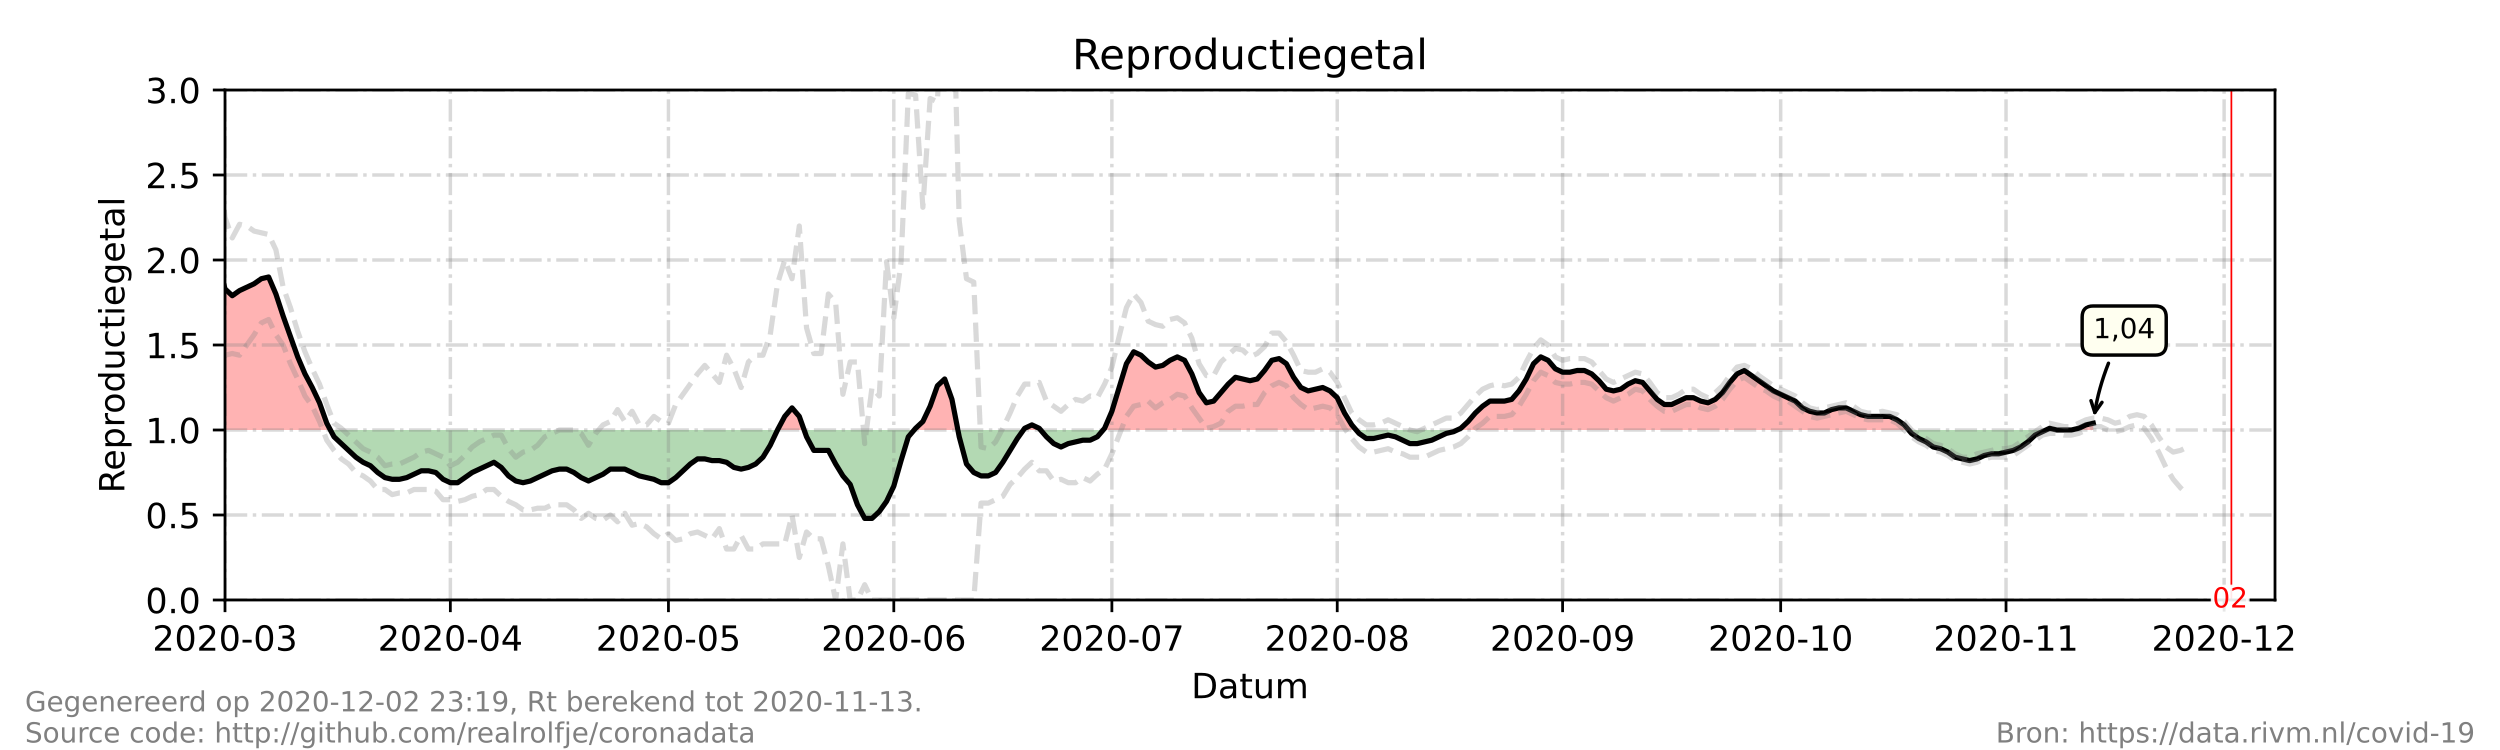<?xml version="1.0" encoding="utf-8" standalone="no"?>
<!DOCTYPE svg PUBLIC "-//W3C//DTD SVG 1.1//EN"
  "http://www.w3.org/Graphics/SVG/1.1/DTD/svg11.dtd">
<!-- Created with matplotlib (https://matplotlib.org/) -->
<svg height="216pt" version="1.1" viewBox="0 0 720 216" width="720pt" xmlns="http://www.w3.org/2000/svg" xmlns:xlink="http://www.w3.org/1999/xlink">
 <defs>
  <style type="text/css">*{stroke-linecap:butt;stroke-linejoin:round;}</style>
 </defs>
 <g id="figure_1">
  <g id="patch_1">
   <path d="M 0 216 
L 720 216 
L 720 0 
L 0 0 
z
" style="fill:#ffffff;"/>
  </g>
  <g id="axes_1">
   <g id="patch_2">
    <path d="M 64.8 172.8 
L 655.2 172.8 
L 655.2 25.92 
L 64.8 25.92 
z
" style="fill:#ffffff;"/>
   </g>
   <g id="PolyCollection_1">
    <path clip-path="url(#p8e60e23006)" d="M 37.583 123.84 
L 37.583 123.84 
L 39.677 123.84 
L 41.77 123.84 
L 43.864 123.84 
L 45.957 123.84 
L 48.051 123.84 
L 50.145 123.84 
L 52.238 123.84 
L 54.332 123.84 
L 56.426 123.84 
L 58.519 123.84 
L 60.613 123.84 
L 62.706 123.84 
L 64.8 123.84 
L 66.894 123.84 
L 68.987 123.84 
L 71.081 123.84 
L 73.174 123.84 
L 75.268 123.84 
L 77.362 123.84 
L 79.455 123.84 
L 81.549 123.84 
L 83.643 123.84 
L 85.736 123.84 
L 87.83 123.84 
L 89.923 123.84 
L 92.017 123.84 
L 94.111 123.84 
L 95.157 123.84 
L 94.111 121.882 
L 92.017 116.006 
L 89.923 111.6 
L 87.83 107.683 
L 85.736 102.787 
L 83.643 96.912 
L 81.549 91.037 
L 79.455 84.672 
L 77.362 79.776 
L 75.268 80.266 
L 73.174 81.734 
L 71.081 82.714 
L 68.987 83.693 
L 66.894 85.162 
L 64.8 83.203 
L 62.706 75.37 
L 60.613 69.984 
L 58.519 71.942 
L 56.426 71.942 
L 54.332 67.536 
L 52.238 65.088 
L 50.145 66.067 
L 48.051 66.557 
L 45.957 73.411 
L 43.864 87.61 
L 41.77 94.954 
L 39.677 87.61 
L 37.583 78.307 
z
" style="fill:#ff0000;fill-opacity:0.3;"/>
    <path clip-path="url(#p8e60e23006)" d="M 223.915 123.84 
L 226.009 123.84 
L 228.102 123.84 
L 230.196 123.84 
L 231.591 123.84 
L 230.196 119.923 
L 228.102 117.475 
L 226.009 119.923 
z
" style="fill:#ff0000;fill-opacity:0.3;"/>
    <path clip-path="url(#p8e60e23006)" d="M 263.275 123.84 
L 263.694 123.84 
L 265.787 123.84 
L 267.881 123.84 
L 269.974 123.84 
L 272.068 123.84 
L 274.162 123.84 
L 275.875 123.84 
L 274.162 115.027 
L 272.068 109.152 
L 269.974 111.11 
L 267.881 116.986 
L 265.787 121.392 
L 263.694 123.35 
z
" style="fill:#ff0000;fill-opacity:0.3;"/>
    <path clip-path="url(#p8e60e23006)" d="M 294.749 123.84 
L 295.098 123.84 
L 297.191 123.84 
L 299.285 123.84 
L 299.704 123.84 
L 299.285 123.35 
L 297.191 122.371 
L 295.098 123.35 
z
" style="fill:#ff0000;fill-opacity:0.3;"/>
    <path clip-path="url(#p8e60e23006)" d="M 317.709 123.84 
L 318.128 123.84 
L 320.221 123.84 
L 322.315 123.84 
L 324.409 123.84 
L 326.502 123.84 
L 328.596 123.84 
L 330.689 123.84 
L 332.783 123.84 
L 334.877 123.84 
L 336.97 123.84 
L 339.064 123.84 
L 341.157 123.84 
L 343.251 123.84 
L 345.345 123.84 
L 347.438 123.84 
L 349.532 123.84 
L 351.626 123.84 
L 353.719 123.84 
L 355.813 123.84 
L 357.906 123.84 
L 360 123.84 
L 362.094 123.84 
L 364.187 123.84 
L 366.281 123.84 
L 368.374 123.84 
L 370.468 123.84 
L 372.562 123.84 
L 374.655 123.84 
L 376.749 123.84 
L 378.843 123.84 
L 380.936 123.84 
L 383.03 123.84 
L 385.123 123.84 
L 387.217 123.84 
L 389.311 123.84 
L 390.567 123.84 
L 389.311 122.371 
L 387.217 118.944 
L 385.123 114.538 
L 383.03 112.579 
L 380.936 111.6 
L 378.843 112.09 
L 376.749 112.579 
L 374.655 111.6 
L 372.562 108.662 
L 370.468 104.746 
L 368.374 103.277 
L 366.281 103.766 
L 364.187 106.704 
L 362.094 109.152 
L 360 109.642 
L 357.906 109.152 
L 355.813 108.662 
L 353.719 110.621 
L 351.626 113.069 
L 349.532 115.517 
L 347.438 116.006 
L 345.345 113.069 
L 343.251 107.683 
L 341.157 103.766 
L 339.064 102.787 
L 336.97 103.766 
L 334.877 105.235 
L 332.783 105.725 
L 330.689 104.256 
L 328.596 102.298 
L 326.502 101.318 
L 324.409 104.746 
L 322.315 111.6 
L 320.221 118.454 
L 318.128 123.35 
z
" style="fill:#ff0000;fill-opacity:0.3;"/>
    <path clip-path="url(#p8e60e23006)" d="M 419.668 123.84 
L 420.715 123.84 
L 422.809 123.84 
L 424.902 123.84 
L 426.996 123.84 
L 429.089 123.84 
L 431.183 123.84 
L 433.277 123.84 
L 435.37 123.84 
L 437.464 123.84 
L 439.557 123.84 
L 441.651 123.84 
L 443.745 123.84 
L 445.838 123.84 
L 447.932 123.84 
L 450.026 123.84 
L 452.119 123.84 
L 454.213 123.84 
L 456.306 123.84 
L 458.4 123.84 
L 460.494 123.84 
L 462.587 123.84 
L 464.681 123.84 
L 466.774 123.84 
L 468.868 123.84 
L 470.962 123.84 
L 473.055 123.84 
L 475.149 123.84 
L 477.243 123.84 
L 479.336 123.84 
L 481.43 123.84 
L 483.523 123.84 
L 485.617 123.84 
L 487.711 123.84 
L 489.804 123.84 
L 491.898 123.84 
L 493.991 123.84 
L 496.085 123.84 
L 498.179 123.84 
L 500.272 123.84 
L 502.366 123.84 
L 504.46 123.84 
L 506.553 123.84 
L 508.647 123.84 
L 510.74 123.84 
L 512.834 123.84 
L 514.928 123.84 
L 517.021 123.84 
L 519.115 123.84 
L 521.209 123.84 
L 523.302 123.84 
L 525.396 123.84 
L 527.489 123.84 
L 529.583 123.84 
L 531.677 123.84 
L 533.77 123.84 
L 535.864 123.84 
L 537.957 123.84 
L 540.051 123.84 
L 542.145 123.84 
L 544.238 123.84 
L 546.332 123.84 
L 548.426 123.84 
L 549.682 123.84 
L 548.426 122.371 
L 546.332 120.902 
L 544.238 119.923 
L 542.145 119.923 
L 540.051 119.923 
L 537.957 119.923 
L 535.864 119.434 
L 533.77 118.454 
L 531.677 117.475 
L 529.583 117.475 
L 527.489 117.965 
L 525.396 118.944 
L 523.302 118.944 
L 521.209 118.454 
L 519.115 117.475 
L 517.021 115.517 
L 514.928 114.538 
L 512.834 113.558 
L 510.74 112.579 
L 508.647 111.11 
L 506.553 109.642 
L 504.46 108.173 
L 502.366 106.704 
L 500.272 107.683 
L 498.179 110.131 
L 496.085 113.069 
L 493.991 115.027 
L 491.898 116.006 
L 489.804 115.517 
L 487.711 114.538 
L 485.617 114.538 
L 483.523 115.517 
L 481.43 116.496 
L 479.336 116.496 
L 477.243 115.027 
L 475.149 112.579 
L 473.055 110.131 
L 470.962 109.642 
L 468.868 110.621 
L 466.774 112.09 
L 464.681 112.579 
L 462.587 112.09 
L 460.494 109.642 
L 458.4 107.683 
L 456.306 106.704 
L 454.213 106.704 
L 452.119 107.194 
L 450.026 107.194 
L 447.932 106.214 
L 445.838 103.766 
L 443.745 102.787 
L 441.651 104.746 
L 439.557 109.152 
L 437.464 112.579 
L 435.37 115.027 
L 433.277 115.517 
L 431.183 115.517 
L 429.089 115.517 
L 426.996 116.986 
L 424.902 118.944 
L 422.809 121.392 
L 420.715 123.35 
z
" style="fill:#ff0000;fill-opacity:0.3;"/>
    <path clip-path="url(#p8e60e23006)" d="M 589.251 123.84 
L 590.298 123.84 
L 592.391 123.84 
L 590.298 123.35 
z
" style="fill:#ff0000;fill-opacity:0.3;"/>
    <path clip-path="url(#p8e60e23006)" d="M 596.579 123.84 
L 598.672 123.84 
L 600.766 123.84 
L 602.86 123.84 
L 602.86 123.84 
L 602.86 121.882 
L 600.766 122.371 
L 598.672 123.35 
z
" style="fill:#ff0000;fill-opacity:0.3;"/>
   </g>
   <g id="PolyCollection_2">
    <path clip-path="url(#p8e60e23006)" d="M 95.157 123.84 
L 96.204 123.84 
L 98.298 123.84 
L 100.391 123.84 
L 102.485 123.84 
L 104.579 123.84 
L 106.672 123.84 
L 108.766 123.84 
L 110.86 123.84 
L 112.953 123.84 
L 115.047 123.84 
L 117.14 123.84 
L 119.234 123.84 
L 121.328 123.84 
L 123.421 123.84 
L 125.515 123.84 
L 127.609 123.84 
L 129.702 123.84 
L 131.796 123.84 
L 133.889 123.84 
L 135.983 123.84 
L 138.077 123.84 
L 140.17 123.84 
L 142.264 123.84 
L 144.357 123.84 
L 146.451 123.84 
L 148.545 123.84 
L 150.638 123.84 
L 152.732 123.84 
L 154.826 123.84 
L 156.919 123.84 
L 159.013 123.84 
L 161.106 123.84 
L 163.2 123.84 
L 165.294 123.84 
L 167.387 123.84 
L 169.481 123.84 
L 171.574 123.84 
L 173.668 123.84 
L 175.762 123.84 
L 177.855 123.84 
L 179.949 123.84 
L 182.043 123.84 
L 184.136 123.84 
L 186.23 123.84 
L 188.323 123.84 
L 190.417 123.84 
L 192.511 123.84 
L 194.604 123.84 
L 196.698 123.84 
L 198.791 123.84 
L 200.885 123.84 
L 202.979 123.84 
L 205.072 123.84 
L 207.166 123.84 
L 209.26 123.84 
L 211.353 123.84 
L 213.447 123.84 
L 215.54 123.84 
L 217.634 123.84 
L 219.728 123.84 
L 221.821 123.84 
L 223.915 123.84 
L 223.915 123.84 
L 223.915 123.84 
L 221.821 128.246 
L 219.728 131.674 
L 217.634 133.632 
L 215.54 134.611 
L 213.447 135.101 
L 211.353 134.611 
L 209.26 133.142 
L 207.166 132.653 
L 205.072 132.653 
L 202.979 132.163 
L 200.885 132.163 
L 198.791 133.632 
L 196.698 135.59 
L 194.604 137.549 
L 192.511 139.018 
L 190.417 139.018 
L 188.323 138.038 
L 186.23 137.549 
L 184.136 137.059 
L 182.043 136.08 
L 179.949 135.101 
L 177.855 135.101 
L 175.762 135.101 
L 173.668 136.57 
L 171.574 137.549 
L 169.481 138.528 
L 167.387 137.549 
L 165.294 136.08 
L 163.2 135.101 
L 161.106 135.101 
L 159.013 135.59 
L 156.919 136.57 
L 154.826 137.549 
L 152.732 138.528 
L 150.638 139.018 
L 148.545 138.528 
L 146.451 137.059 
L 144.357 134.611 
L 142.264 133.142 
L 140.17 134.122 
L 138.077 135.101 
L 135.983 136.08 
L 133.889 137.549 
L 131.796 139.018 
L 129.702 139.018 
L 127.609 138.038 
L 125.515 136.08 
L 123.421 135.59 
L 121.328 135.59 
L 119.234 136.57 
L 117.14 137.549 
L 115.047 138.038 
L 112.953 138.038 
L 110.86 137.549 
L 108.766 136.08 
L 106.672 134.122 
L 104.579 133.142 
L 102.485 131.674 
L 100.391 129.715 
L 98.298 127.757 
L 96.204 125.798 
z
" style="fill:#008000;fill-opacity:0.3;"/>
    <path clip-path="url(#p8e60e23006)" d="M 231.591 123.84 
L 232.289 123.84 
L 234.383 123.84 
L 236.477 123.84 
L 238.57 123.84 
L 240.664 123.84 
L 242.757 123.84 
L 244.851 123.84 
L 246.945 123.84 
L 249.038 123.84 
L 251.132 123.84 
L 253.226 123.84 
L 255.319 123.84 
L 257.413 123.84 
L 259.506 123.84 
L 261.6 123.84 
L 263.275 123.84 
L 261.6 125.798 
L 259.506 132.653 
L 257.413 139.997 
L 255.319 144.403 
L 253.226 147.341 
L 251.132 149.299 
L 249.038 149.299 
L 246.945 145.382 
L 244.851 139.507 
L 242.757 137.059 
L 240.664 133.632 
L 238.57 129.715 
L 236.477 129.715 
L 234.383 129.715 
L 232.289 125.798 
z
" style="fill:#008000;fill-opacity:0.3;"/>
    <path clip-path="url(#p8e60e23006)" d="M 275.875 123.84 
L 276.255 123.84 
L 278.349 123.84 
L 280.443 123.84 
L 282.536 123.84 
L 284.63 123.84 
L 286.723 123.84 
L 288.817 123.84 
L 290.911 123.84 
L 293.004 123.84 
L 294.749 123.84 
L 293.004 126.288 
L 290.911 129.715 
L 288.817 133.142 
L 286.723 136.08 
L 284.63 137.059 
L 282.536 137.059 
L 280.443 136.08 
L 278.349 133.632 
L 276.255 125.798 
z
" style="fill:#008000;fill-opacity:0.3;"/>
    <path clip-path="url(#p8e60e23006)" d="M 299.704 123.84 
L 301.379 123.84 
L 303.472 123.84 
L 305.566 123.84 
L 307.66 123.84 
L 309.753 123.84 
L 311.847 123.84 
L 313.94 123.84 
L 316.034 123.84 
L 317.709 123.84 
L 316.034 125.798 
L 313.94 126.778 
L 311.847 126.778 
L 309.753 127.267 
L 307.66 127.757 
L 305.566 128.736 
L 303.472 127.757 
L 301.379 125.798 
z
" style="fill:#008000;fill-opacity:0.3;"/>
    <path clip-path="url(#p8e60e23006)" d="M 390.567 123.84 
L 391.404 123.84 
L 393.498 123.84 
L 395.591 123.84 
L 397.685 123.84 
L 399.779 123.84 
L 401.872 123.84 
L 403.966 123.84 
L 406.06 123.84 
L 408.153 123.84 
L 410.247 123.84 
L 412.34 123.84 
L 414.434 123.84 
L 416.528 123.84 
L 418.621 123.84 
L 419.668 123.84 
L 418.621 124.33 
L 416.528 124.819 
L 414.434 125.798 
L 412.34 126.778 
L 410.247 127.267 
L 408.153 127.757 
L 406.06 127.757 
L 403.966 126.778 
L 401.872 125.798 
L 399.779 125.309 
L 397.685 125.798 
L 395.591 126.288 
L 393.498 126.288 
L 391.404 124.819 
z
" style="fill:#008000;fill-opacity:0.3;"/>
    <path clip-path="url(#p8e60e23006)" d="M 549.682 123.84 
L 550.519 123.84 
L 552.613 123.84 
L 554.706 123.84 
L 556.8 123.84 
L 558.894 123.84 
L 560.987 123.84 
L 563.081 123.84 
L 565.174 123.84 
L 567.268 123.84 
L 569.362 123.84 
L 571.455 123.84 
L 573.549 123.84 
L 575.643 123.84 
L 577.736 123.84 
L 579.83 123.84 
L 581.923 123.84 
L 584.017 123.84 
L 586.111 123.84 
L 588.204 123.84 
L 589.251 123.84 
L 588.204 124.33 
L 586.111 125.309 
L 584.017 127.267 
L 581.923 128.736 
L 579.83 129.715 
L 577.736 130.205 
L 575.643 130.694 
L 573.549 130.694 
L 571.455 131.184 
L 569.362 132.163 
L 567.268 132.653 
L 565.174 132.163 
L 563.081 131.674 
L 560.987 130.205 
L 558.894 129.226 
L 556.8 128.736 
L 554.706 127.267 
L 552.613 126.288 
L 550.519 124.819 
z
" style="fill:#008000;fill-opacity:0.3;"/>
    <path clip-path="url(#p8e60e23006)" d="M 592.391 123.84 
L 592.391 123.84 
L 594.485 123.84 
L 596.579 123.84 
L 596.579 123.84 
L 596.579 123.84 
L 594.485 123.84 
L 592.391 123.84 
z
" style="fill:#008000;fill-opacity:0.3;"/>
   </g>
   <g id="matplotlib.axis_1">
    <g id="xtick_1">
     <g id="line2d_1">
      <path clip-path="url(#p8e60e23006)" d="M 64.8 172.8 
L 64.8 25.92 
" style="fill:none;stroke:#808080;stroke-dasharray:6.4,1.6,1,1.6;stroke-dashoffset:0;stroke-opacity:0.3;"/>
     </g>
     <g id="line2d_2">
      <defs>
       <path d="M 0 0 
L 0 3.5 
" id="m57dfad4e73" style="stroke:#000000;stroke-width:0.8;"/>
      </defs>
      <g>
       <use style="stroke:#000000;stroke-width:0.8;" x="64.8" xlink:href="#m57dfad4e73" y="172.8"/>
      </g>
     </g>
     <g id="text_1">
      <!-- 2020-03 -->
      <g transform="translate(43.909 187.398)scale(0.1 -0.1)">
       <defs>
        <path d="M 19.188 8.297 
L 53.609 8.297 
L 53.609 0 
L 7.328 0 
L 7.328 8.297 
Q 12.938 14.109 22.625 23.891 
Q 32.328 33.688 34.812 36.531 
Q 39.547 41.844 41.422 45.531 
Q 43.312 49.219 43.312 52.781 
Q 43.312 58.594 39.234 62.25 
Q 35.156 65.922 28.609 65.922 
Q 23.969 65.922 18.812 64.312 
Q 13.672 62.703 7.812 59.422 
L 7.812 69.391 
Q 13.766 71.781 18.938 73 
Q 24.125 74.219 28.422 74.219 
Q 39.75 74.219 46.484 68.547 
Q 53.219 62.891 53.219 53.422 
Q 53.219 48.922 51.531 44.891 
Q 49.859 40.875 45.406 35.406 
Q 44.188 33.984 37.641 27.219 
Q 31.109 20.453 19.188 8.297 
z
" id="DejaVuSans-50"/>
        <path d="M 31.781 66.406 
Q 24.172 66.406 20.328 58.906 
Q 16.5 51.422 16.5 36.375 
Q 16.5 21.391 20.328 13.891 
Q 24.172 6.391 31.781 6.391 
Q 39.453 6.391 43.281 13.891 
Q 47.125 21.391 47.125 36.375 
Q 47.125 51.422 43.281 58.906 
Q 39.453 66.406 31.781 66.406 
z
M 31.781 74.219 
Q 44.047 74.219 50.516 64.516 
Q 56.984 54.828 56.984 36.375 
Q 56.984 17.969 50.516 8.266 
Q 44.047 -1.422 31.781 -1.422 
Q 19.531 -1.422 13.062 8.266 
Q 6.594 17.969 6.594 36.375 
Q 6.594 54.828 13.062 64.516 
Q 19.531 74.219 31.781 74.219 
z
" id="DejaVuSans-48"/>
        <path d="M 4.891 31.391 
L 31.203 31.391 
L 31.203 23.391 
L 4.891 23.391 
z
" id="DejaVuSans-45"/>
        <path d="M 40.578 39.312 
Q 47.656 37.797 51.625 33 
Q 55.609 28.219 55.609 21.188 
Q 55.609 10.406 48.188 4.484 
Q 40.766 -1.422 27.094 -1.422 
Q 22.516 -1.422 17.656 -0.516 
Q 12.797 0.391 7.625 2.203 
L 7.625 11.719 
Q 11.719 9.328 16.594 8.109 
Q 21.484 6.891 26.812 6.891 
Q 36.078 6.891 40.938 10.547 
Q 45.797 14.203 45.797 21.188 
Q 45.797 27.641 41.281 31.266 
Q 36.766 34.906 28.719 34.906 
L 20.219 34.906 
L 20.219 43.016 
L 29.109 43.016 
Q 36.375 43.016 40.234 45.922 
Q 44.094 48.828 44.094 54.297 
Q 44.094 59.906 40.109 62.906 
Q 36.141 65.922 28.719 65.922 
Q 24.656 65.922 20.016 65.031 
Q 15.375 64.156 9.812 62.312 
L 9.812 71.094 
Q 15.438 72.656 20.344 73.438 
Q 25.25 74.219 29.594 74.219 
Q 40.828 74.219 47.359 69.109 
Q 53.906 64.016 53.906 55.328 
Q 53.906 49.266 50.438 45.094 
Q 46.969 40.922 40.578 39.312 
z
" id="DejaVuSans-51"/>
       </defs>
       <use xlink:href="#DejaVuSans-50"/>
       <use x="63.623" xlink:href="#DejaVuSans-48"/>
       <use x="127.246" xlink:href="#DejaVuSans-50"/>
       <use x="190.869" xlink:href="#DejaVuSans-48"/>
       <use x="254.492" xlink:href="#DejaVuSans-45"/>
       <use x="290.576" xlink:href="#DejaVuSans-48"/>
       <use x="354.199" xlink:href="#DejaVuSans-51"/>
      </g>
     </g>
    </g>
    <g id="xtick_2">
     <g id="line2d_3">
      <path clip-path="url(#p8e60e23006)" d="M 129.702 172.8 
L 129.702 25.92 
" style="fill:none;stroke:#808080;stroke-dasharray:6.4,1.6,1,1.6;stroke-dashoffset:0;stroke-opacity:0.3;"/>
     </g>
     <g id="line2d_4">
      <g>
       <use style="stroke:#000000;stroke-width:0.8;" x="129.702" xlink:href="#m57dfad4e73" y="172.8"/>
      </g>
     </g>
     <g id="text_2">
      <!-- 2020-04 -->
      <g transform="translate(108.811 187.398)scale(0.1 -0.1)">
       <defs>
        <path d="M 37.797 64.312 
L 12.891 25.391 
L 37.797 25.391 
z
M 35.203 72.906 
L 47.609 72.906 
L 47.609 25.391 
L 58.016 25.391 
L 58.016 17.188 
L 47.609 17.188 
L 47.609 0 
L 37.797 0 
L 37.797 17.188 
L 4.891 17.188 
L 4.891 26.703 
z
" id="DejaVuSans-52"/>
       </defs>
       <use xlink:href="#DejaVuSans-50"/>
       <use x="63.623" xlink:href="#DejaVuSans-48"/>
       <use x="127.246" xlink:href="#DejaVuSans-50"/>
       <use x="190.869" xlink:href="#DejaVuSans-48"/>
       <use x="254.492" xlink:href="#DejaVuSans-45"/>
       <use x="290.576" xlink:href="#DejaVuSans-48"/>
       <use x="354.199" xlink:href="#DejaVuSans-52"/>
      </g>
     </g>
    </g>
    <g id="xtick_3">
     <g id="line2d_5">
      <path clip-path="url(#p8e60e23006)" d="M 192.511 172.8 
L 192.511 25.92 
" style="fill:none;stroke:#808080;stroke-dasharray:6.4,1.6,1,1.6;stroke-dashoffset:0;stroke-opacity:0.3;"/>
     </g>
     <g id="line2d_6">
      <g>
       <use style="stroke:#000000;stroke-width:0.8;" x="192.511" xlink:href="#m57dfad4e73" y="172.8"/>
      </g>
     </g>
     <g id="text_3">
      <!-- 2020-05 -->
      <g transform="translate(171.619 187.398)scale(0.1 -0.1)">
       <defs>
        <path d="M 10.797 72.906 
L 49.516 72.906 
L 49.516 64.594 
L 19.828 64.594 
L 19.828 46.734 
Q 21.969 47.469 24.109 47.828 
Q 26.266 48.188 28.422 48.188 
Q 40.625 48.188 47.75 41.5 
Q 54.891 34.812 54.891 23.391 
Q 54.891 11.625 47.562 5.094 
Q 40.234 -1.422 26.906 -1.422 
Q 22.312 -1.422 17.547 -0.641 
Q 12.797 0.141 7.719 1.703 
L 7.719 11.625 
Q 12.109 9.234 16.797 8.062 
Q 21.484 6.891 26.703 6.891 
Q 35.156 6.891 40.078 11.328 
Q 45.016 15.766 45.016 23.391 
Q 45.016 31 40.078 35.438 
Q 35.156 39.891 26.703 39.891 
Q 22.75 39.891 18.812 39.016 
Q 14.891 38.141 10.797 36.281 
z
" id="DejaVuSans-53"/>
       </defs>
       <use xlink:href="#DejaVuSans-50"/>
       <use x="63.623" xlink:href="#DejaVuSans-48"/>
       <use x="127.246" xlink:href="#DejaVuSans-50"/>
       <use x="190.869" xlink:href="#DejaVuSans-48"/>
       <use x="254.492" xlink:href="#DejaVuSans-45"/>
       <use x="290.576" xlink:href="#DejaVuSans-48"/>
       <use x="354.199" xlink:href="#DejaVuSans-53"/>
      </g>
     </g>
    </g>
    <g id="xtick_4">
     <g id="line2d_7">
      <path clip-path="url(#p8e60e23006)" d="M 257.413 172.8 
L 257.413 25.92 
" style="fill:none;stroke:#808080;stroke-dasharray:6.4,1.6,1,1.6;stroke-dashoffset:0;stroke-opacity:0.3;"/>
     </g>
     <g id="line2d_8">
      <g>
       <use style="stroke:#000000;stroke-width:0.8;" x="257.413" xlink:href="#m57dfad4e73" y="172.8"/>
      </g>
     </g>
     <g id="text_4">
      <!-- 2020-06 -->
      <g transform="translate(236.521 187.398)scale(0.1 -0.1)">
       <defs>
        <path d="M 33.016 40.375 
Q 26.375 40.375 22.484 35.828 
Q 18.609 31.297 18.609 23.391 
Q 18.609 15.531 22.484 10.953 
Q 26.375 6.391 33.016 6.391 
Q 39.656 6.391 43.531 10.953 
Q 47.406 15.531 47.406 23.391 
Q 47.406 31.297 43.531 35.828 
Q 39.656 40.375 33.016 40.375 
z
M 52.594 71.297 
L 52.594 62.312 
Q 48.875 64.062 45.094 64.984 
Q 41.312 65.922 37.594 65.922 
Q 27.828 65.922 22.672 59.328 
Q 17.531 52.734 16.797 39.406 
Q 19.672 43.656 24.016 45.922 
Q 28.375 48.188 33.594 48.188 
Q 44.578 48.188 50.953 41.516 
Q 57.328 34.859 57.328 23.391 
Q 57.328 12.156 50.688 5.359 
Q 44.047 -1.422 33.016 -1.422 
Q 20.359 -1.422 13.672 8.266 
Q 6.984 17.969 6.984 36.375 
Q 6.984 53.656 15.188 63.938 
Q 23.391 74.219 37.203 74.219 
Q 40.922 74.219 44.703 73.484 
Q 48.484 72.75 52.594 71.297 
z
" id="DejaVuSans-54"/>
       </defs>
       <use xlink:href="#DejaVuSans-50"/>
       <use x="63.623" xlink:href="#DejaVuSans-48"/>
       <use x="127.246" xlink:href="#DejaVuSans-50"/>
       <use x="190.869" xlink:href="#DejaVuSans-48"/>
       <use x="254.492" xlink:href="#DejaVuSans-45"/>
       <use x="290.576" xlink:href="#DejaVuSans-48"/>
       <use x="354.199" xlink:href="#DejaVuSans-54"/>
      </g>
     </g>
    </g>
    <g id="xtick_5">
     <g id="line2d_9">
      <path clip-path="url(#p8e60e23006)" d="M 320.221 172.8 
L 320.221 25.92 
" style="fill:none;stroke:#808080;stroke-dasharray:6.4,1.6,1,1.6;stroke-dashoffset:0;stroke-opacity:0.3;"/>
     </g>
     <g id="line2d_10">
      <g>
       <use style="stroke:#000000;stroke-width:0.8;" x="320.221" xlink:href="#m57dfad4e73" y="172.8"/>
      </g>
     </g>
     <g id="text_5">
      <!-- 2020-07 -->
      <g transform="translate(299.33 187.398)scale(0.1 -0.1)">
       <defs>
        <path d="M 8.203 72.906 
L 55.078 72.906 
L 55.078 68.703 
L 28.609 0 
L 18.312 0 
L 43.219 64.594 
L 8.203 64.594 
z
" id="DejaVuSans-55"/>
       </defs>
       <use xlink:href="#DejaVuSans-50"/>
       <use x="63.623" xlink:href="#DejaVuSans-48"/>
       <use x="127.246" xlink:href="#DejaVuSans-50"/>
       <use x="190.869" xlink:href="#DejaVuSans-48"/>
       <use x="254.492" xlink:href="#DejaVuSans-45"/>
       <use x="290.576" xlink:href="#DejaVuSans-48"/>
       <use x="354.199" xlink:href="#DejaVuSans-55"/>
      </g>
     </g>
    </g>
    <g id="xtick_6">
     <g id="line2d_11">
      <path clip-path="url(#p8e60e23006)" d="M 385.123 172.8 
L 385.123 25.92 
" style="fill:none;stroke:#808080;stroke-dasharray:6.4,1.6,1,1.6;stroke-dashoffset:0;stroke-opacity:0.3;"/>
     </g>
     <g id="line2d_12">
      <g>
       <use style="stroke:#000000;stroke-width:0.8;" x="385.123" xlink:href="#m57dfad4e73" y="172.8"/>
      </g>
     </g>
     <g id="text_6">
      <!-- 2020-08 -->
      <g transform="translate(364.232 187.398)scale(0.1 -0.1)">
       <defs>
        <path d="M 31.781 34.625 
Q 24.75 34.625 20.719 30.859 
Q 16.703 27.094 16.703 20.516 
Q 16.703 13.922 20.719 10.156 
Q 24.75 6.391 31.781 6.391 
Q 38.812 6.391 42.859 10.172 
Q 46.922 13.969 46.922 20.516 
Q 46.922 27.094 42.891 30.859 
Q 38.875 34.625 31.781 34.625 
z
M 21.922 38.812 
Q 15.578 40.375 12.031 44.719 
Q 8.5 49.078 8.5 55.328 
Q 8.5 64.062 14.719 69.141 
Q 20.953 74.219 31.781 74.219 
Q 42.672 74.219 48.875 69.141 
Q 55.078 64.062 55.078 55.328 
Q 55.078 49.078 51.531 44.719 
Q 48 40.375 41.703 38.812 
Q 48.828 37.156 52.797 32.312 
Q 56.781 27.484 56.781 20.516 
Q 56.781 9.906 50.312 4.234 
Q 43.844 -1.422 31.781 -1.422 
Q 19.734 -1.422 13.25 4.234 
Q 6.781 9.906 6.781 20.516 
Q 6.781 27.484 10.781 32.312 
Q 14.797 37.156 21.922 38.812 
z
M 18.312 54.391 
Q 18.312 48.734 21.844 45.562 
Q 25.391 42.391 31.781 42.391 
Q 38.141 42.391 41.719 45.562 
Q 45.312 48.734 45.312 54.391 
Q 45.312 60.062 41.719 63.234 
Q 38.141 66.406 31.781 66.406 
Q 25.391 66.406 21.844 63.234 
Q 18.312 60.062 18.312 54.391 
z
" id="DejaVuSans-56"/>
       </defs>
       <use xlink:href="#DejaVuSans-50"/>
       <use x="63.623" xlink:href="#DejaVuSans-48"/>
       <use x="127.246" xlink:href="#DejaVuSans-50"/>
       <use x="190.869" xlink:href="#DejaVuSans-48"/>
       <use x="254.492" xlink:href="#DejaVuSans-45"/>
       <use x="290.576" xlink:href="#DejaVuSans-48"/>
       <use x="354.199" xlink:href="#DejaVuSans-56"/>
      </g>
     </g>
    </g>
    <g id="xtick_7">
     <g id="line2d_13">
      <path clip-path="url(#p8e60e23006)" d="M 450.026 172.8 
L 450.026 25.92 
" style="fill:none;stroke:#808080;stroke-dasharray:6.4,1.6,1,1.6;stroke-dashoffset:0;stroke-opacity:0.3;"/>
     </g>
     <g id="line2d_14">
      <g>
       <use style="stroke:#000000;stroke-width:0.8;" x="450.026" xlink:href="#m57dfad4e73" y="172.8"/>
      </g>
     </g>
     <g id="text_7">
      <!-- 2020-09 -->
      <g transform="translate(429.134 187.398)scale(0.1 -0.1)">
       <defs>
        <path d="M 10.984 1.516 
L 10.984 10.5 
Q 14.703 8.734 18.5 7.812 
Q 22.312 6.891 25.984 6.891 
Q 35.75 6.891 40.891 13.453 
Q 46.047 20.016 46.781 33.406 
Q 43.953 29.203 39.594 26.953 
Q 35.25 24.703 29.984 24.703 
Q 19.047 24.703 12.672 31.312 
Q 6.297 37.938 6.297 49.422 
Q 6.297 60.641 12.938 67.422 
Q 19.578 74.219 30.609 74.219 
Q 43.266 74.219 49.922 64.516 
Q 56.594 54.828 56.594 36.375 
Q 56.594 19.141 48.406 8.859 
Q 40.234 -1.422 26.422 -1.422 
Q 22.703 -1.422 18.891 -0.688 
Q 15.094 0.047 10.984 1.516 
z
M 30.609 32.422 
Q 37.25 32.422 41.125 36.953 
Q 45.016 41.5 45.016 49.422 
Q 45.016 57.281 41.125 61.844 
Q 37.25 66.406 30.609 66.406 
Q 23.969 66.406 20.094 61.844 
Q 16.219 57.281 16.219 49.422 
Q 16.219 41.5 20.094 36.953 
Q 23.969 32.422 30.609 32.422 
z
" id="DejaVuSans-57"/>
       </defs>
       <use xlink:href="#DejaVuSans-50"/>
       <use x="63.623" xlink:href="#DejaVuSans-48"/>
       <use x="127.246" xlink:href="#DejaVuSans-50"/>
       <use x="190.869" xlink:href="#DejaVuSans-48"/>
       <use x="254.492" xlink:href="#DejaVuSans-45"/>
       <use x="290.576" xlink:href="#DejaVuSans-48"/>
       <use x="354.199" xlink:href="#DejaVuSans-57"/>
      </g>
     </g>
    </g>
    <g id="xtick_8">
     <g id="line2d_15">
      <path clip-path="url(#p8e60e23006)" d="M 512.834 172.8 
L 512.834 25.92 
" style="fill:none;stroke:#808080;stroke-dasharray:6.4,1.6,1,1.6;stroke-dashoffset:0;stroke-opacity:0.3;"/>
     </g>
     <g id="line2d_16">
      <g>
       <use style="stroke:#000000;stroke-width:0.8;" x="512.834" xlink:href="#m57dfad4e73" y="172.8"/>
      </g>
     </g>
     <g id="text_8">
      <!-- 2020-10 -->
      <g transform="translate(491.943 187.398)scale(0.1 -0.1)">
       <defs>
        <path d="M 12.406 8.297 
L 28.516 8.297 
L 28.516 63.922 
L 10.984 60.406 
L 10.984 69.391 
L 28.422 72.906 
L 38.281 72.906 
L 38.281 8.297 
L 54.391 8.297 
L 54.391 0 
L 12.406 0 
z
" id="DejaVuSans-49"/>
       </defs>
       <use xlink:href="#DejaVuSans-50"/>
       <use x="63.623" xlink:href="#DejaVuSans-48"/>
       <use x="127.246" xlink:href="#DejaVuSans-50"/>
       <use x="190.869" xlink:href="#DejaVuSans-48"/>
       <use x="254.492" xlink:href="#DejaVuSans-45"/>
       <use x="290.576" xlink:href="#DejaVuSans-49"/>
       <use x="354.199" xlink:href="#DejaVuSans-48"/>
      </g>
     </g>
    </g>
    <g id="xtick_9">
     <g id="line2d_17">
      <path clip-path="url(#p8e60e23006)" d="M 577.736 172.8 
L 577.736 25.92 
" style="fill:none;stroke:#808080;stroke-dasharray:6.4,1.6,1,1.6;stroke-dashoffset:0;stroke-opacity:0.3;"/>
     </g>
     <g id="line2d_18">
      <g>
       <use style="stroke:#000000;stroke-width:0.8;" x="577.736" xlink:href="#m57dfad4e73" y="172.8"/>
      </g>
     </g>
     <g id="text_9">
      <!-- 2020-11 -->
      <g transform="translate(556.845 187.398)scale(0.1 -0.1)">
       <use xlink:href="#DejaVuSans-50"/>
       <use x="63.623" xlink:href="#DejaVuSans-48"/>
       <use x="127.246" xlink:href="#DejaVuSans-50"/>
       <use x="190.869" xlink:href="#DejaVuSans-48"/>
       <use x="254.492" xlink:href="#DejaVuSans-45"/>
       <use x="290.576" xlink:href="#DejaVuSans-49"/>
       <use x="354.199" xlink:href="#DejaVuSans-49"/>
      </g>
     </g>
    </g>
    <g id="xtick_10">
     <g id="line2d_19">
      <path clip-path="url(#p8e60e23006)" d="M 640.545 172.8 
L 640.545 25.92 
" style="fill:none;stroke:#808080;stroke-dasharray:6.4,1.6,1,1.6;stroke-dashoffset:0;stroke-opacity:0.3;"/>
     </g>
     <g id="line2d_20">
      <g>
       <use style="stroke:#000000;stroke-width:0.8;" x="640.545" xlink:href="#m57dfad4e73" y="172.8"/>
      </g>
     </g>
     <g id="text_10">
      <!-- 2020-12 -->
      <g transform="translate(619.653 187.398)scale(0.1 -0.1)">
       <use xlink:href="#DejaVuSans-50"/>
       <use x="63.623" xlink:href="#DejaVuSans-48"/>
       <use x="127.246" xlink:href="#DejaVuSans-50"/>
       <use x="190.869" xlink:href="#DejaVuSans-48"/>
       <use x="254.492" xlink:href="#DejaVuSans-45"/>
       <use x="290.576" xlink:href="#DejaVuSans-49"/>
       <use x="354.199" xlink:href="#DejaVuSans-50"/>
      </g>
     </g>
    </g>
    <g id="text_11">
     <!-- Datum -->
     <g transform="translate(343.087 201.077)scale(0.1 -0.1)">
      <defs>
       <path d="M 19.672 64.797 
L 19.672 8.109 
L 31.594 8.109 
Q 46.688 8.109 53.688 14.938 
Q 60.688 21.781 60.688 36.531 
Q 60.688 51.172 53.688 57.984 
Q 46.688 64.797 31.594 64.797 
z
M 9.812 72.906 
L 30.078 72.906 
Q 51.266 72.906 61.172 64.094 
Q 71.094 55.281 71.094 36.531 
Q 71.094 17.672 61.125 8.828 
Q 51.172 0 30.078 0 
L 9.812 0 
z
" id="DejaVuSans-68"/>
       <path d="M 34.281 27.484 
Q 23.391 27.484 19.188 25 
Q 14.984 22.516 14.984 16.5 
Q 14.984 11.719 18.141 8.906 
Q 21.297 6.109 26.703 6.109 
Q 34.188 6.109 38.703 11.406 
Q 43.219 16.703 43.219 25.484 
L 43.219 27.484 
z
M 52.203 31.203 
L 52.203 0 
L 43.219 0 
L 43.219 8.297 
Q 40.141 3.328 35.547 0.953 
Q 30.953 -1.422 24.312 -1.422 
Q 15.922 -1.422 10.953 3.297 
Q 6 8.016 6 15.922 
Q 6 25.141 12.172 29.828 
Q 18.359 34.516 30.609 34.516 
L 43.219 34.516 
L 43.219 35.406 
Q 43.219 41.609 39.141 45 
Q 35.062 48.391 27.688 48.391 
Q 23 48.391 18.547 47.266 
Q 14.109 46.141 10.016 43.891 
L 10.016 52.203 
Q 14.938 54.109 19.578 55.047 
Q 24.219 56 28.609 56 
Q 40.484 56 46.344 49.844 
Q 52.203 43.703 52.203 31.203 
z
" id="DejaVuSans-97"/>
       <path d="M 18.312 70.219 
L 18.312 54.688 
L 36.812 54.688 
L 36.812 47.703 
L 18.312 47.703 
L 18.312 18.016 
Q 18.312 11.328 20.141 9.422 
Q 21.969 7.516 27.594 7.516 
L 36.812 7.516 
L 36.812 0 
L 27.594 0 
Q 17.188 0 13.234 3.875 
Q 9.281 7.766 9.281 18.016 
L 9.281 47.703 
L 2.688 47.703 
L 2.688 54.688 
L 9.281 54.688 
L 9.281 70.219 
z
" id="DejaVuSans-116"/>
       <path d="M 8.5 21.578 
L 8.5 54.688 
L 17.484 54.688 
L 17.484 21.922 
Q 17.484 14.156 20.5 10.266 
Q 23.531 6.391 29.594 6.391 
Q 36.859 6.391 41.078 11.031 
Q 45.312 15.672 45.312 23.688 
L 45.312 54.688 
L 54.297 54.688 
L 54.297 0 
L 45.312 0 
L 45.312 8.406 
Q 42.047 3.422 37.719 1 
Q 33.406 -1.422 27.688 -1.422 
Q 18.266 -1.422 13.375 4.438 
Q 8.5 10.297 8.5 21.578 
z
M 31.109 56 
z
" id="DejaVuSans-117"/>
       <path d="M 52 44.188 
Q 55.375 50.25 60.062 53.125 
Q 64.75 56 71.094 56 
Q 79.641 56 84.281 50.016 
Q 88.922 44.047 88.922 33.016 
L 88.922 0 
L 79.891 0 
L 79.891 32.719 
Q 79.891 40.578 77.094 44.375 
Q 74.312 48.188 68.609 48.188 
Q 61.625 48.188 57.562 43.547 
Q 53.516 38.922 53.516 30.906 
L 53.516 0 
L 44.484 0 
L 44.484 32.719 
Q 44.484 40.625 41.703 44.406 
Q 38.922 48.188 33.109 48.188 
Q 26.219 48.188 22.156 43.531 
Q 18.109 38.875 18.109 30.906 
L 18.109 0 
L 9.078 0 
L 9.078 54.688 
L 18.109 54.688 
L 18.109 46.188 
Q 21.188 51.219 25.484 53.609 
Q 29.781 56 35.688 56 
Q 41.656 56 45.828 52.969 
Q 50 49.953 52 44.188 
z
" id="DejaVuSans-109"/>
      </defs>
      <use xlink:href="#DejaVuSans-68"/>
      <use x="77.002" xlink:href="#DejaVuSans-97"/>
      <use x="138.281" xlink:href="#DejaVuSans-116"/>
      <use x="177.49" xlink:href="#DejaVuSans-117"/>
      <use x="240.869" xlink:href="#DejaVuSans-109"/>
     </g>
    </g>
   </g>
   <g id="matplotlib.axis_2">
    <g id="ytick_1">
     <g id="line2d_21">
      <path clip-path="url(#p8e60e23006)" d="M 64.8 172.8 
L 655.2 172.8 
" style="fill:none;stroke:#808080;stroke-dasharray:6.4,1.6,1,1.6;stroke-dashoffset:0;stroke-opacity:0.3;"/>
     </g>
     <g id="line2d_22">
      <defs>
       <path d="M 0 0 
L -3.5 0 
" id="m764c76d17c" style="stroke:#000000;stroke-width:0.8;"/>
      </defs>
      <g>
       <use style="stroke:#000000;stroke-width:0.8;" x="64.8" xlink:href="#m764c76d17c" y="172.8"/>
      </g>
     </g>
     <g id="text_12">
      <!-- 0.0 -->
      <g transform="translate(41.897 176.599)scale(0.1 -0.1)">
       <defs>
        <path d="M 10.688 12.406 
L 21 12.406 
L 21 0 
L 10.688 0 
z
" id="DejaVuSans-46"/>
       </defs>
       <use xlink:href="#DejaVuSans-48"/>
       <use x="63.623" xlink:href="#DejaVuSans-46"/>
       <use x="95.41" xlink:href="#DejaVuSans-48"/>
      </g>
     </g>
    </g>
    <g id="ytick_2">
     <g id="line2d_23">
      <path clip-path="url(#p8e60e23006)" d="M 64.8 148.32 
L 655.2 148.32 
" style="fill:none;stroke:#808080;stroke-dasharray:6.4,1.6,1,1.6;stroke-dashoffset:0;stroke-opacity:0.3;"/>
     </g>
     <g id="line2d_24">
      <g>
       <use style="stroke:#000000;stroke-width:0.8;" x="64.8" xlink:href="#m764c76d17c" y="148.32"/>
      </g>
     </g>
     <g id="text_13">
      <!-- 0.5 -->
      <g transform="translate(41.897 152.119)scale(0.1 -0.1)">
       <use xlink:href="#DejaVuSans-48"/>
       <use x="63.623" xlink:href="#DejaVuSans-46"/>
       <use x="95.41" xlink:href="#DejaVuSans-53"/>
      </g>
     </g>
    </g>
    <g id="ytick_3">
     <g id="line2d_25">
      <path clip-path="url(#p8e60e23006)" d="M 64.8 123.84 
L 655.2 123.84 
" style="fill:none;stroke:#808080;stroke-dasharray:6.4,1.6,1,1.6;stroke-dashoffset:0;stroke-opacity:0.3;"/>
     </g>
     <g id="line2d_26">
      <g>
       <use style="stroke:#000000;stroke-width:0.8;" x="64.8" xlink:href="#m764c76d17c" y="123.84"/>
      </g>
     </g>
     <g id="text_14">
      <!-- 1.0 -->
      <g transform="translate(41.897 127.639)scale(0.1 -0.1)">
       <use xlink:href="#DejaVuSans-49"/>
       <use x="63.623" xlink:href="#DejaVuSans-46"/>
       <use x="95.41" xlink:href="#DejaVuSans-48"/>
      </g>
     </g>
    </g>
    <g id="ytick_4">
     <g id="line2d_27">
      <path clip-path="url(#p8e60e23006)" d="M 64.8 99.36 
L 655.2 99.36 
" style="fill:none;stroke:#808080;stroke-dasharray:6.4,1.6,1,1.6;stroke-dashoffset:0;stroke-opacity:0.3;"/>
     </g>
     <g id="line2d_28">
      <g>
       <use style="stroke:#000000;stroke-width:0.8;" x="64.8" xlink:href="#m764c76d17c" y="99.36"/>
      </g>
     </g>
     <g id="text_15">
      <!-- 1.5 -->
      <g transform="translate(41.897 103.159)scale(0.1 -0.1)">
       <use xlink:href="#DejaVuSans-49"/>
       <use x="63.623" xlink:href="#DejaVuSans-46"/>
       <use x="95.41" xlink:href="#DejaVuSans-53"/>
      </g>
     </g>
    </g>
    <g id="ytick_5">
     <g id="line2d_29">
      <path clip-path="url(#p8e60e23006)" d="M 64.8 74.88 
L 655.2 74.88 
" style="fill:none;stroke:#808080;stroke-dasharray:6.4,1.6,1,1.6;stroke-dashoffset:0;stroke-opacity:0.3;"/>
     </g>
     <g id="line2d_30">
      <g>
       <use style="stroke:#000000;stroke-width:0.8;" x="64.8" xlink:href="#m764c76d17c" y="74.88"/>
      </g>
     </g>
     <g id="text_16">
      <!-- 2.0 -->
      <g transform="translate(41.897 78.679)scale(0.1 -0.1)">
       <use xlink:href="#DejaVuSans-50"/>
       <use x="63.623" xlink:href="#DejaVuSans-46"/>
       <use x="95.41" xlink:href="#DejaVuSans-48"/>
      </g>
     </g>
    </g>
    <g id="ytick_6">
     <g id="line2d_31">
      <path clip-path="url(#p8e60e23006)" d="M 64.8 50.4 
L 655.2 50.4 
" style="fill:none;stroke:#808080;stroke-dasharray:6.4,1.6,1,1.6;stroke-dashoffset:0;stroke-opacity:0.3;"/>
     </g>
     <g id="line2d_32">
      <g>
       <use style="stroke:#000000;stroke-width:0.8;" x="64.8" xlink:href="#m764c76d17c" y="50.4"/>
      </g>
     </g>
     <g id="text_17">
      <!-- 2.5 -->
      <g transform="translate(41.897 54.199)scale(0.1 -0.1)">
       <use xlink:href="#DejaVuSans-50"/>
       <use x="63.623" xlink:href="#DejaVuSans-46"/>
       <use x="95.41" xlink:href="#DejaVuSans-53"/>
      </g>
     </g>
    </g>
    <g id="ytick_7">
     <g id="line2d_33">
      <path clip-path="url(#p8e60e23006)" d="M 64.8 25.92 
L 655.2 25.92 
" style="fill:none;stroke:#808080;stroke-dasharray:6.4,1.6,1,1.6;stroke-dashoffset:0;stroke-opacity:0.3;"/>
     </g>
     <g id="line2d_34">
      <g>
       <use style="stroke:#000000;stroke-width:0.8;" x="64.8" xlink:href="#m764c76d17c" y="25.92"/>
      </g>
     </g>
     <g id="text_18">
      <!-- 3.0 -->
      <g transform="translate(41.897 29.719)scale(0.1 -0.1)">
       <use xlink:href="#DejaVuSans-51"/>
       <use x="63.623" xlink:href="#DejaVuSans-46"/>
       <use x="95.41" xlink:href="#DejaVuSans-48"/>
      </g>
     </g>
    </g>
    <g id="text_19">
     <!-- Reproductiegetal -->
     <g transform="translate(35.817 142.044)rotate(-90)scale(0.1 -0.1)">
      <defs>
       <path d="M 44.391 34.188 
Q 47.562 33.109 50.562 29.594 
Q 53.562 26.078 56.594 19.922 
L 66.609 0 
L 56 0 
L 46.688 18.703 
Q 43.062 26.031 39.672 28.422 
Q 36.281 30.812 30.422 30.812 
L 19.672 30.812 
L 19.672 0 
L 9.812 0 
L 9.812 72.906 
L 32.078 72.906 
Q 44.578 72.906 50.734 67.672 
Q 56.891 62.453 56.891 51.906 
Q 56.891 45.016 53.688 40.469 
Q 50.484 35.938 44.391 34.188 
z
M 19.672 64.797 
L 19.672 38.922 
L 32.078 38.922 
Q 39.203 38.922 42.844 42.219 
Q 46.484 45.516 46.484 51.906 
Q 46.484 58.297 42.844 61.547 
Q 39.203 64.797 32.078 64.797 
z
" id="DejaVuSans-82"/>
       <path d="M 56.203 29.594 
L 56.203 25.203 
L 14.891 25.203 
Q 15.484 15.922 20.484 11.062 
Q 25.484 6.203 34.422 6.203 
Q 39.594 6.203 44.453 7.469 
Q 49.312 8.734 54.109 11.281 
L 54.109 2.781 
Q 49.266 0.734 44.188 -0.344 
Q 39.109 -1.422 33.891 -1.422 
Q 20.797 -1.422 13.156 6.188 
Q 5.516 13.812 5.516 26.812 
Q 5.516 40.234 12.766 48.109 
Q 20.016 56 32.328 56 
Q 43.359 56 49.781 48.891 
Q 56.203 41.797 56.203 29.594 
z
M 47.219 32.234 
Q 47.125 39.594 43.094 43.984 
Q 39.062 48.391 32.422 48.391 
Q 24.906 48.391 20.391 44.141 
Q 15.875 39.891 15.188 32.172 
z
" id="DejaVuSans-101"/>
       <path d="M 18.109 8.203 
L 18.109 -20.797 
L 9.078 -20.797 
L 9.078 54.688 
L 18.109 54.688 
L 18.109 46.391 
Q 20.953 51.266 25.266 53.625 
Q 29.594 56 35.594 56 
Q 45.562 56 51.781 48.094 
Q 58.016 40.188 58.016 27.297 
Q 58.016 14.406 51.781 6.484 
Q 45.562 -1.422 35.594 -1.422 
Q 29.594 -1.422 25.266 0.953 
Q 20.953 3.328 18.109 8.203 
z
M 48.688 27.297 
Q 48.688 37.203 44.609 42.844 
Q 40.531 48.484 33.406 48.484 
Q 26.266 48.484 22.188 42.844 
Q 18.109 37.203 18.109 27.297 
Q 18.109 17.391 22.188 11.75 
Q 26.266 6.109 33.406 6.109 
Q 40.531 6.109 44.609 11.75 
Q 48.688 17.391 48.688 27.297 
z
" id="DejaVuSans-112"/>
       <path d="M 41.109 46.297 
Q 39.594 47.172 37.812 47.578 
Q 36.031 48 33.891 48 
Q 26.266 48 22.188 43.047 
Q 18.109 38.094 18.109 28.812 
L 18.109 0 
L 9.078 0 
L 9.078 54.688 
L 18.109 54.688 
L 18.109 46.188 
Q 20.953 51.172 25.484 53.578 
Q 30.031 56 36.531 56 
Q 37.453 56 38.578 55.875 
Q 39.703 55.766 41.062 55.516 
z
" id="DejaVuSans-114"/>
       <path d="M 30.609 48.391 
Q 23.391 48.391 19.188 42.75 
Q 14.984 37.109 14.984 27.297 
Q 14.984 17.484 19.156 11.844 
Q 23.344 6.203 30.609 6.203 
Q 37.797 6.203 41.984 11.859 
Q 46.188 17.531 46.188 27.297 
Q 46.188 37.016 41.984 42.703 
Q 37.797 48.391 30.609 48.391 
z
M 30.609 56 
Q 42.328 56 49.016 48.375 
Q 55.719 40.766 55.719 27.297 
Q 55.719 13.875 49.016 6.219 
Q 42.328 -1.422 30.609 -1.422 
Q 18.844 -1.422 12.172 6.219 
Q 5.516 13.875 5.516 27.297 
Q 5.516 40.766 12.172 48.375 
Q 18.844 56 30.609 56 
z
" id="DejaVuSans-111"/>
       <path d="M 45.406 46.391 
L 45.406 75.984 
L 54.391 75.984 
L 54.391 0 
L 45.406 0 
L 45.406 8.203 
Q 42.578 3.328 38.25 0.953 
Q 33.938 -1.422 27.875 -1.422 
Q 17.969 -1.422 11.734 6.484 
Q 5.516 14.406 5.516 27.297 
Q 5.516 40.188 11.734 48.094 
Q 17.969 56 27.875 56 
Q 33.938 56 38.25 53.625 
Q 42.578 51.266 45.406 46.391 
z
M 14.797 27.297 
Q 14.797 17.391 18.875 11.75 
Q 22.953 6.109 30.078 6.109 
Q 37.203 6.109 41.297 11.75 
Q 45.406 17.391 45.406 27.297 
Q 45.406 37.203 41.297 42.844 
Q 37.203 48.484 30.078 48.484 
Q 22.953 48.484 18.875 42.844 
Q 14.797 37.203 14.797 27.297 
z
" id="DejaVuSans-100"/>
       <path d="M 48.781 52.594 
L 48.781 44.188 
Q 44.969 46.297 41.141 47.344 
Q 37.312 48.391 33.406 48.391 
Q 24.656 48.391 19.812 42.844 
Q 14.984 37.312 14.984 27.297 
Q 14.984 17.281 19.812 11.734 
Q 24.656 6.203 33.406 6.203 
Q 37.312 6.203 41.141 7.25 
Q 44.969 8.297 48.781 10.406 
L 48.781 2.094 
Q 45.016 0.344 40.984 -0.531 
Q 36.969 -1.422 32.422 -1.422 
Q 20.062 -1.422 12.781 6.344 
Q 5.516 14.109 5.516 27.297 
Q 5.516 40.672 12.859 48.328 
Q 20.219 56 33.016 56 
Q 37.156 56 41.109 55.141 
Q 45.062 54.297 48.781 52.594 
z
" id="DejaVuSans-99"/>
       <path d="M 9.422 54.688 
L 18.406 54.688 
L 18.406 0 
L 9.422 0 
z
M 9.422 75.984 
L 18.406 75.984 
L 18.406 64.594 
L 9.422 64.594 
z
" id="DejaVuSans-105"/>
       <path d="M 45.406 27.984 
Q 45.406 37.75 41.375 43.109 
Q 37.359 48.484 30.078 48.484 
Q 22.859 48.484 18.828 43.109 
Q 14.797 37.75 14.797 27.984 
Q 14.797 18.266 18.828 12.891 
Q 22.859 7.516 30.078 7.516 
Q 37.359 7.516 41.375 12.891 
Q 45.406 18.266 45.406 27.984 
z
M 54.391 6.781 
Q 54.391 -7.172 48.188 -13.984 
Q 42 -20.797 29.203 -20.797 
Q 24.469 -20.797 20.266 -20.094 
Q 16.062 -19.391 12.109 -17.922 
L 12.109 -9.188 
Q 16.062 -11.328 19.922 -12.344 
Q 23.781 -13.375 27.781 -13.375 
Q 36.625 -13.375 41.016 -8.766 
Q 45.406 -4.156 45.406 5.172 
L 45.406 9.625 
Q 42.625 4.781 38.281 2.391 
Q 33.938 0 27.875 0 
Q 17.828 0 11.672 7.656 
Q 5.516 15.328 5.516 27.984 
Q 5.516 40.672 11.672 48.328 
Q 17.828 56 27.875 56 
Q 33.938 56 38.281 53.609 
Q 42.625 51.219 45.406 46.391 
L 45.406 54.688 
L 54.391 54.688 
z
" id="DejaVuSans-103"/>
       <path d="M 9.422 75.984 
L 18.406 75.984 
L 18.406 0 
L 9.422 0 
z
" id="DejaVuSans-108"/>
      </defs>
      <use xlink:href="#DejaVuSans-82"/>
      <use x="64.982" xlink:href="#DejaVuSans-101"/>
      <use x="126.506" xlink:href="#DejaVuSans-112"/>
      <use x="189.982" xlink:href="#DejaVuSans-114"/>
      <use x="228.846" xlink:href="#DejaVuSans-111"/>
      <use x="290.027" xlink:href="#DejaVuSans-100"/>
      <use x="353.504" xlink:href="#DejaVuSans-117"/>
      <use x="416.883" xlink:href="#DejaVuSans-99"/>
      <use x="471.863" xlink:href="#DejaVuSans-116"/>
      <use x="511.072" xlink:href="#DejaVuSans-105"/>
      <use x="538.855" xlink:href="#DejaVuSans-101"/>
      <use x="600.379" xlink:href="#DejaVuSans-103"/>
      <use x="663.855" xlink:href="#DejaVuSans-101"/>
      <use x="725.379" xlink:href="#DejaVuSans-116"/>
      <use x="764.588" xlink:href="#DejaVuSans-97"/>
      <use x="825.867" xlink:href="#DejaVuSans-108"/>
     </g>
    </g>
   </g>
   <g id="line2d_35">
    <path clip-path="url(#p8e60e23006)" d="M 37.583 78.307 
L 39.677 87.61 
L 41.77 94.954 
L 43.864 87.61 
L 45.957 73.411 
L 48.051 66.557 
L 50.145 66.067 
L 52.238 65.088 
L 54.332 67.536 
L 56.426 71.942 
L 58.519 71.942 
L 60.613 69.984 
L 62.706 75.37 
L 64.8 83.203 
L 66.894 85.162 
L 68.987 83.693 
L 73.174 81.734 
L 75.268 80.266 
L 77.362 79.776 
L 79.455 84.672 
L 81.549 91.037 
L 85.736 102.787 
L 87.83 107.683 
L 89.923 111.6 
L 92.017 116.006 
L 94.111 121.882 
L 96.204 125.798 
L 102.485 131.674 
L 104.579 133.142 
L 106.672 134.122 
L 108.766 136.08 
L 110.86 137.549 
L 112.953 138.038 
L 115.047 138.038 
L 117.14 137.549 
L 121.328 135.59 
L 123.421 135.59 
L 125.515 136.08 
L 127.609 138.038 
L 129.702 139.018 
L 131.796 139.018 
L 135.983 136.08 
L 142.264 133.142 
L 144.357 134.611 
L 146.451 137.059 
L 148.545 138.528 
L 150.638 139.018 
L 152.732 138.528 
L 159.013 135.59 
L 161.106 135.101 
L 163.2 135.101 
L 165.294 136.08 
L 167.387 137.549 
L 169.481 138.528 
L 173.668 136.57 
L 175.762 135.101 
L 179.949 135.101 
L 184.136 137.059 
L 188.323 138.038 
L 190.417 139.018 
L 192.511 139.018 
L 194.604 137.549 
L 198.791 133.632 
L 200.885 132.163 
L 202.979 132.163 
L 205.072 132.653 
L 207.166 132.653 
L 209.26 133.142 
L 211.353 134.611 
L 213.447 135.101 
L 215.54 134.611 
L 217.634 133.632 
L 219.728 131.674 
L 221.821 128.246 
L 223.915 123.84 
L 226.009 119.923 
L 228.102 117.475 
L 230.196 119.923 
L 232.289 125.798 
L 234.383 129.715 
L 238.57 129.715 
L 240.664 133.632 
L 242.757 137.059 
L 244.851 139.507 
L 246.945 145.382 
L 249.038 149.299 
L 251.132 149.299 
L 253.226 147.341 
L 255.319 144.403 
L 257.413 139.997 
L 259.506 132.653 
L 261.6 125.798 
L 263.694 123.35 
L 265.787 121.392 
L 267.881 116.986 
L 269.974 111.11 
L 272.068 109.152 
L 274.162 115.027 
L 276.255 125.798 
L 278.349 133.632 
L 280.443 136.08 
L 282.536 137.059 
L 284.63 137.059 
L 286.723 136.08 
L 288.817 133.142 
L 293.004 126.288 
L 295.098 123.35 
L 297.191 122.371 
L 299.285 123.35 
L 301.379 125.798 
L 303.472 127.757 
L 305.566 128.736 
L 307.66 127.757 
L 311.847 126.778 
L 313.94 126.778 
L 316.034 125.798 
L 318.128 123.35 
L 320.221 118.454 
L 324.409 104.746 
L 326.502 101.318 
L 328.596 102.298 
L 330.689 104.256 
L 332.783 105.725 
L 334.877 105.235 
L 336.97 103.766 
L 339.064 102.787 
L 341.157 103.766 
L 343.251 107.683 
L 345.345 113.069 
L 347.438 116.006 
L 349.532 115.517 
L 353.719 110.621 
L 355.813 108.662 
L 360 109.642 
L 362.094 109.152 
L 364.187 106.704 
L 366.281 103.766 
L 368.374 103.277 
L 370.468 104.746 
L 372.562 108.662 
L 374.655 111.6 
L 376.749 112.579 
L 380.936 111.6 
L 383.03 112.579 
L 385.123 114.538 
L 387.217 118.944 
L 389.311 122.371 
L 391.404 124.819 
L 393.498 126.288 
L 395.591 126.288 
L 399.779 125.309 
L 401.872 125.798 
L 406.06 127.757 
L 408.153 127.757 
L 412.34 126.778 
L 416.528 124.819 
L 418.621 124.33 
L 420.715 123.35 
L 422.809 121.392 
L 424.902 118.944 
L 426.996 116.986 
L 429.089 115.517 
L 433.277 115.517 
L 435.37 115.027 
L 437.464 112.579 
L 439.557 109.152 
L 441.651 104.746 
L 443.745 102.787 
L 445.838 103.766 
L 447.932 106.214 
L 450.026 107.194 
L 452.119 107.194 
L 454.213 106.704 
L 456.306 106.704 
L 458.4 107.683 
L 460.494 109.642 
L 462.587 112.09 
L 464.681 112.579 
L 466.774 112.09 
L 468.868 110.621 
L 470.962 109.642 
L 473.055 110.131 
L 477.243 115.027 
L 479.336 116.496 
L 481.43 116.496 
L 485.617 114.538 
L 487.711 114.538 
L 489.804 115.517 
L 491.898 116.006 
L 493.991 115.027 
L 496.085 113.069 
L 498.179 110.131 
L 500.272 107.683 
L 502.366 106.704 
L 510.74 112.579 
L 517.021 115.517 
L 519.115 117.475 
L 521.209 118.454 
L 523.302 118.944 
L 525.396 118.944 
L 527.489 117.965 
L 529.583 117.475 
L 531.677 117.475 
L 535.864 119.434 
L 537.957 119.923 
L 544.238 119.923 
L 546.332 120.902 
L 548.426 122.371 
L 550.519 124.819 
L 552.613 126.288 
L 554.706 127.267 
L 556.8 128.736 
L 558.894 129.226 
L 560.987 130.205 
L 563.081 131.674 
L 567.268 132.653 
L 569.362 132.163 
L 571.455 131.184 
L 573.549 130.694 
L 575.643 130.694 
L 579.83 129.715 
L 581.923 128.736 
L 584.017 127.267 
L 586.111 125.309 
L 590.298 123.35 
L 592.391 123.84 
L 596.579 123.84 
L 598.672 123.35 
L 600.766 122.371 
L 602.86 121.882 
L 602.86 121.882 
" style="fill:none;stroke:#000000;stroke-linecap:square;stroke-width:1.5;"/>
   </g>
   <g id="line2d_36">
    <path clip-path="url(#p8e60e23006)" d="M 40.482 -1 
L 41.77 34.243 
L 43.864 34.243 
L 45.658 -1 
M 49.869 -1 
L 50.145 9.763 
L 52.238 15.149 
L 54.332 15.149 
L 56.426 32.774 
L 58.519 41.098 
L 60.613 38.16 
L 62.706 42.077 
L 64.8 62.64 
L 66.894 68.515 
L 68.987 64.598 
L 71.081 65.088 
L 73.174 66.557 
L 77.362 67.536 
L 79.455 71.942 
L 81.549 82.714 
L 83.643 88.589 
L 85.736 95.443 
L 87.83 101.318 
L 89.923 106.214 
L 92.017 110.621 
L 94.111 116.496 
L 96.204 121.882 
L 98.298 123.35 
L 104.579 129.226 
L 106.672 130.205 
L 108.766 131.674 
L 110.86 134.122 
L 112.953 133.632 
L 115.047 133.632 
L 119.234 131.674 
L 121.328 130.205 
L 123.421 129.715 
L 127.609 131.674 
L 129.702 134.122 
L 131.796 133.142 
L 133.889 131.184 
L 135.983 128.736 
L 138.077 127.267 
L 142.264 125.309 
L 144.357 125.309 
L 146.451 129.226 
L 148.545 131.674 
L 150.638 130.205 
L 152.732 129.715 
L 154.826 128.246 
L 156.919 125.798 
L 161.106 123.84 
L 165.294 123.84 
L 167.387 124.819 
L 169.481 128.246 
L 171.574 124.819 
L 173.668 122.371 
L 175.762 121.392 
L 177.855 117.965 
L 179.949 121.392 
L 182.043 118.454 
L 184.136 122.371 
L 186.23 122.371 
L 188.323 119.923 
L 190.417 121.392 
L 192.511 121.882 
L 194.604 116.496 
L 200.885 107.683 
L 202.979 105.235 
L 207.166 110.131 
L 209.26 102.298 
L 211.353 106.214 
L 213.447 111.6 
L 215.54 104.256 
L 217.634 102.298 
L 219.728 102.298 
L 221.821 96.422 
L 223.915 81.734 
L 226.009 74.88 
L 228.102 80.266 
L 230.196 65.088 
L 232.289 94.464 
L 234.383 101.808 
L 236.477 101.808 
L 238.57 84.672 
L 240.664 87.12 
L 242.757 113.558 
L 244.851 104.256 
L 246.945 104.256 
L 249.038 127.757 
L 251.132 111.6 
L 253.226 114.048 
L 255.319 75.37 
L 257.413 91.526 
L 259.506 75.37 
L 261.6 26.899 
L 263.694 27.389 
L 265.787 59.702 
L 267.881 28.368 
L 269.974 29.347 
L 271.34 -1 
M 274.56 -1 
L 276.255 63.619 
L 278.349 80.266 
L 280.443 81.245 
L 282.536 128.736 
L 284.63 129.226 
L 286.723 127.267 
L 288.817 123.35 
L 290.911 118.944 
L 293.004 114.048 
L 295.098 110.621 
L 297.191 110.621 
L 299.285 110.131 
L 301.379 115.517 
L 305.566 118.454 
L 307.66 116.496 
L 309.753 115.027 
L 311.847 115.517 
L 313.94 114.048 
L 316.034 114.538 
L 318.128 110.621 
L 320.221 105.725 
L 322.315 96.912 
L 324.409 88.589 
L 326.502 84.672 
L 328.596 87.12 
L 330.689 92.506 
L 332.783 93.485 
L 334.877 93.974 
L 336.97 92.016 
L 339.064 91.526 
L 341.157 92.995 
L 343.251 97.402 
L 345.345 104.746 
L 347.438 108.173 
L 349.532 108.173 
L 351.626 104.256 
L 355.813 100.339 
L 357.906 100.829 
L 360 102.787 
L 362.094 101.808 
L 364.187 99.85 
L 366.281 95.933 
L 368.374 95.933 
L 370.468 98.381 
L 372.562 102.298 
L 374.655 106.704 
L 376.749 107.194 
L 378.843 107.194 
L 380.936 106.214 
L 383.03 107.194 
L 385.123 110.131 
L 389.311 118.944 
L 391.404 120.902 
L 393.498 122.371 
L 395.591 122.371 
L 397.685 121.882 
L 399.779 120.902 
L 406.06 123.84 
L 408.153 124.33 
L 416.528 120.413 
L 418.621 120.413 
L 420.715 118.944 
L 424.902 114.048 
L 426.996 112.09 
L 429.089 111.11 
L 431.183 110.621 
L 433.277 111.11 
L 435.37 110.621 
L 437.464 108.662 
L 439.557 104.256 
L 441.651 100.339 
L 443.745 97.891 
L 445.838 99.36 
L 447.932 102.787 
L 450.026 103.766 
L 452.119 103.277 
L 456.306 103.277 
L 458.4 104.256 
L 462.587 109.152 
L 464.681 110.131 
L 470.962 107.194 
L 473.055 107.683 
L 475.149 110.131 
L 477.243 113.069 
L 479.336 114.538 
L 481.43 114.538 
L 483.523 113.558 
L 485.617 112.09 
L 487.711 112.09 
L 489.804 113.558 
L 491.898 114.538 
L 493.991 113.069 
L 496.085 111.11 
L 498.179 108.173 
L 500.272 105.725 
L 502.366 105.235 
L 504.46 106.214 
L 506.553 108.173 
L 510.74 111.11 
L 517.021 114.048 
L 519.115 116.006 
L 521.209 117.475 
L 523.302 117.965 
L 531.677 116.006 
L 533.77 116.986 
L 535.864 118.454 
L 537.957 118.944 
L 540.051 118.944 
L 542.145 118.454 
L 546.332 119.434 
L 548.426 121.392 
L 550.519 123.84 
L 552.613 125.309 
L 554.706 126.288 
L 556.8 127.757 
L 558.894 128.246 
L 560.987 129.226 
L 563.081 130.694 
L 565.174 131.674 
L 567.268 131.674 
L 569.362 130.694 
L 575.643 129.226 
L 577.736 129.226 
L 579.83 128.736 
L 588.204 122.861 
L 590.298 121.882 
L 594.485 122.861 
L 596.579 122.861 
L 600.766 120.902 
L 602.86 120.413 
L 604.953 120.413 
L 607.047 120.902 
L 609.14 121.882 
L 611.234 121.392 
L 613.328 119.923 
L 615.421 119.434 
L 617.515 119.923 
L 619.609 122.371 
L 621.702 125.798 
L 623.796 128.736 
L 625.889 130.205 
L 627.983 129.715 
L 630.077 128.736 
L 630.077 128.736 
" style="fill:none;stroke:#808080;stroke-dasharray:5.55,2.4;stroke-dashoffset:0;stroke-opacity:0.3;stroke-width:1.5;"/>
   </g>
   <g id="line2d_37">
    <path clip-path="url(#p8e60e23006)" d="M 37.583 148.32 
L 39.677 172.8 
L 41.77 148.32 
L 43.864 132.163 
L 45.957 139.997 
L 48.051 172.8 
L 50.145 115.517 
L 52.238 108.662 
L 54.332 111.6 
L 56.426 107.683 
L 58.519 100.339 
L 60.613 99.36 
L 62.706 105.725 
L 64.8 102.298 
L 66.894 101.808 
L 68.987 102.298 
L 73.174 96.422 
L 75.268 92.995 
L 77.362 92.016 
L 79.455 96.422 
L 81.549 99.36 
L 83.643 104.746 
L 85.736 109.152 
L 87.83 114.048 
L 89.923 116.986 
L 92.017 121.392 
L 94.111 126.778 
L 96.204 129.715 
L 98.298 132.163 
L 100.391 133.632 
L 102.485 136.08 
L 104.579 137.059 
L 106.672 138.528 
L 108.766 140.976 
L 110.86 140.976 
L 112.953 142.445 
L 115.047 141.955 
L 117.14 141.955 
L 119.234 140.976 
L 123.421 140.976 
L 125.515 141.466 
L 127.609 143.914 
L 129.702 143.914 
L 131.796 144.403 
L 133.889 143.914 
L 135.983 142.934 
L 138.077 142.445 
L 140.17 140.976 
L 142.264 140.976 
L 144.357 142.934 
L 146.451 144.403 
L 148.545 145.382 
L 150.638 146.851 
L 152.732 146.851 
L 154.826 146.362 
L 156.919 146.362 
L 159.013 145.382 
L 163.2 145.382 
L 165.294 146.851 
L 167.387 149.299 
L 169.481 147.83 
L 171.574 149.299 
L 173.668 149.789 
L 175.762 148.32 
L 177.855 150.278 
L 179.949 147.83 
L 182.043 151.258 
L 184.136 150.768 
L 186.23 151.747 
L 188.323 153.706 
L 190.417 155.174 
L 192.511 153.706 
L 194.604 155.664 
L 196.698 155.174 
L 198.791 153.706 
L 200.885 153.216 
L 205.072 155.174 
L 207.166 152.237 
L 209.26 158.112 
L 211.353 158.112 
L 213.447 154.195 
L 215.54 158.112 
L 217.634 158.112 
L 219.728 156.643 
L 226.009 156.643 
L 228.102 148.32 
L 230.196 160.56 
L 232.289 153.216 
L 234.383 155.174 
L 236.477 155.174 
L 238.57 163.008 
L 240.664 172.8 
L 242.757 156.643 
L 244.851 172.8 
L 246.945 172.8 
L 249.038 168.394 
L 251.132 172.8 
L 280.443 172.8 
L 282.536 144.893 
L 284.63 144.893 
L 288.817 142.934 
L 290.911 139.507 
L 293.004 137.549 
L 295.098 135.101 
L 297.191 133.142 
L 299.285 135.59 
L 301.379 135.59 
L 303.472 138.528 
L 305.566 138.038 
L 307.66 139.018 
L 309.753 139.018 
L 311.847 137.549 
L 313.94 138.528 
L 316.034 136.57 
L 318.128 135.101 
L 320.221 130.694 
L 324.409 119.923 
L 326.502 116.986 
L 328.596 116.496 
L 330.689 115.517 
L 332.783 117.475 
L 334.877 116.006 
L 336.97 115.027 
L 339.064 113.558 
L 341.157 114.048 
L 343.251 117.475 
L 347.438 123.35 
L 349.532 122.861 
L 351.626 121.882 
L 353.719 118.454 
L 355.813 116.986 
L 357.906 116.986 
L 360 116.496 
L 362.094 116.496 
L 364.187 113.069 
L 366.281 111.11 
L 368.374 110.131 
L 370.468 111.11 
L 372.562 114.538 
L 374.655 116.496 
L 376.749 117.965 
L 380.936 116.986 
L 383.03 117.475 
L 385.123 119.434 
L 387.217 123.35 
L 389.311 126.288 
L 391.404 128.736 
L 393.498 130.205 
L 395.591 130.205 
L 399.779 129.226 
L 401.872 130.205 
L 403.966 130.694 
L 406.06 131.674 
L 410.247 131.674 
L 414.434 129.715 
L 418.621 128.736 
L 420.715 127.757 
L 422.809 125.798 
L 424.902 123.35 
L 426.996 121.882 
L 429.089 119.923 
L 433.277 119.923 
L 435.37 119.434 
L 437.464 116.986 
L 439.557 113.558 
L 441.651 109.642 
L 443.745 107.194 
L 445.838 108.173 
L 447.932 110.131 
L 450.026 110.621 
L 452.119 110.621 
L 454.213 110.131 
L 456.306 110.131 
L 458.4 110.621 
L 462.587 114.538 
L 464.681 115.517 
L 468.868 113.558 
L 470.962 112.09 
L 473.055 112.579 
L 475.149 115.027 
L 477.243 116.986 
L 479.336 118.454 
L 481.43 118.454 
L 485.617 116.496 
L 487.711 116.496 
L 489.804 117.475 
L 491.898 117.965 
L 493.991 116.986 
L 496.085 115.027 
L 498.179 112.09 
L 500.272 109.642 
L 502.366 108.662 
L 506.553 111.6 
L 508.647 112.579 
L 510.74 114.048 
L 512.834 115.027 
L 514.928 115.517 
L 521.209 119.923 
L 523.302 120.413 
L 531.677 118.454 
L 535.864 120.413 
L 537.957 120.902 
L 544.238 120.902 
L 546.332 121.882 
L 550.519 125.798 
L 552.613 127.267 
L 554.706 128.246 
L 556.8 129.715 
L 558.894 130.205 
L 560.987 131.184 
L 563.081 132.653 
L 567.268 133.632 
L 569.362 133.142 
L 571.455 132.163 
L 573.549 131.674 
L 577.736 131.674 
L 579.83 131.184 
L 588.204 125.309 
L 590.298 124.819 
L 592.391 124.819 
L 594.485 125.309 
L 596.579 125.309 
L 598.672 124.819 
L 602.86 122.861 
L 604.953 122.861 
L 607.047 123.84 
L 609.14 124.33 
L 611.234 123.84 
L 613.328 122.861 
L 615.421 122.371 
L 617.515 123.35 
L 619.609 126.288 
L 621.702 130.205 
L 623.796 134.611 
L 625.889 138.038 
L 627.983 140.486 
L 630.077 142.445 
L 630.077 142.445 
" style="fill:none;stroke:#808080;stroke-dasharray:5.55,2.4;stroke-dashoffset:0;stroke-opacity:0.3;stroke-width:1.5;"/>
   </g>
   <g id="line2d_38">
    <path clip-path="url(#p8e60e23006)" d="M 642.638 172.8 
L 642.638 25.92 
" style="fill:none;stroke:#ff0000;stroke-linecap:square;stroke-width:0.5;"/>
   </g>
   <g id="patch_3">
    <path d="M 64.8 172.8 
L 64.8 25.92 
" style="fill:none;stroke:#000000;stroke-linecap:square;stroke-linejoin:miter;stroke-width:0.8;"/>
   </g>
   <g id="patch_4">
    <path d="M 655.2 172.8 
L 655.2 25.92 
" style="fill:none;stroke:#000000;stroke-linecap:square;stroke-linejoin:miter;stroke-width:0.8;"/>
   </g>
   <g id="patch_5">
    <path d="M 64.8 172.8 
L 655.2 172.8 
" style="fill:none;stroke:#000000;stroke-linecap:square;stroke-linejoin:miter;stroke-width:0.8;"/>
   </g>
   <g id="patch_6">
    <path d="M 64.8 25.92 
L 655.2 25.92 
" style="fill:none;stroke:#000000;stroke-linecap:square;stroke-linejoin:miter;stroke-width:0.8;"/>
   </g>
   <g id="patch_7">
    <path d="M 607.241 104.615 
Q 604.346 111.978 603.304 118.797 
" style="fill:none;stroke:#000000;stroke-linecap:round;"/>
    <path d="M 605.369 115.875 
L 603.304 118.797 
L 602.206 115.392 
" style="fill:none;stroke:#000000;stroke-linecap:round;"/>
   </g>
   <g id="text_20">
    <g id="patch_8">
     <path d="M 602.86 102.265 
L 620.672 102.265 
Q 623.872 102.265 623.872 99.065 
L 623.872 91.323 
Q 623.872 88.123 620.672 88.123 
L 602.86 88.123 
Q 599.66 88.123 599.66 91.323 
L 599.66 99.065 
Q 599.66 102.265 602.86 102.265 
z
" style="fill:#fffff0;stroke:#000000;stroke-linejoin:miter;"/>
    </g>
    <!-- 1,04 -->
    <g transform="translate(602.86 97.402)scale(0.08 -0.08)">
     <defs>
      <path d="M 11.719 12.406 
L 22.016 12.406 
L 22.016 4 
L 14.016 -11.625 
L 7.719 -11.625 
L 11.719 4 
z
" id="DejaVuSans-44"/>
     </defs>
     <use xlink:href="#DejaVuSans-49"/>
     <use x="63.623" xlink:href="#DejaVuSans-44"/>
     <use x="95.41" xlink:href="#DejaVuSans-48"/>
     <use x="159.033" xlink:href="#DejaVuSans-52"/>
    </g>
   </g>
   <g id="text_21">
    <!-- Reproductiegetal -->
    <g transform="translate(308.779 19.92)scale(0.12 -0.12)">
     <use xlink:href="#DejaVuSans-82"/>
     <use x="64.982" xlink:href="#DejaVuSans-101"/>
     <use x="126.506" xlink:href="#DejaVuSans-112"/>
     <use x="189.982" xlink:href="#DejaVuSans-114"/>
     <use x="228.846" xlink:href="#DejaVuSans-111"/>
     <use x="290.027" xlink:href="#DejaVuSans-100"/>
     <use x="353.504" xlink:href="#DejaVuSans-117"/>
     <use x="416.883" xlink:href="#DejaVuSans-99"/>
     <use x="471.863" xlink:href="#DejaVuSans-116"/>
     <use x="511.072" xlink:href="#DejaVuSans-105"/>
     <use x="538.855" xlink:href="#DejaVuSans-101"/>
     <use x="600.379" xlink:href="#DejaVuSans-103"/>
     <use x="663.855" xlink:href="#DejaVuSans-101"/>
     <use x="725.379" xlink:href="#DejaVuSans-116"/>
     <use x="764.588" xlink:href="#DejaVuSans-97"/>
     <use x="825.867" xlink:href="#DejaVuSans-108"/>
    </g>
   </g>
  </g>
  <g id="text_22">
   <!-- Gegenereerd op 2020-12-02 23:19, Rt berekend tot 2020-11-13. -->
   <g style="fill:#808080;" transform="translate(7.2 204.882)scale(0.08 -0.08)">
    <defs>
     <path d="M 59.516 10.406 
L 59.516 29.984 
L 43.406 29.984 
L 43.406 38.094 
L 69.281 38.094 
L 69.281 6.781 
Q 63.578 2.734 56.688 0.656 
Q 49.812 -1.422 42 -1.422 
Q 24.906 -1.422 15.25 8.562 
Q 5.609 18.562 5.609 36.375 
Q 5.609 54.25 15.25 64.234 
Q 24.906 74.219 42 74.219 
Q 49.125 74.219 55.547 72.453 
Q 61.969 70.703 67.391 67.281 
L 67.391 56.781 
Q 61.922 61.422 55.766 63.766 
Q 49.609 66.109 42.828 66.109 
Q 29.438 66.109 22.719 58.641 
Q 16.016 51.172 16.016 36.375 
Q 16.016 21.625 22.719 14.156 
Q 29.438 6.688 42.828 6.688 
Q 48.047 6.688 52.141 7.594 
Q 56.25 8.5 59.516 10.406 
z
" id="DejaVuSans-71"/>
     <path d="M 54.891 33.016 
L 54.891 0 
L 45.906 0 
L 45.906 32.719 
Q 45.906 40.484 42.875 44.328 
Q 39.844 48.188 33.797 48.188 
Q 26.516 48.188 22.312 43.547 
Q 18.109 38.922 18.109 30.906 
L 18.109 0 
L 9.078 0 
L 9.078 54.688 
L 18.109 54.688 
L 18.109 46.188 
Q 21.344 51.125 25.703 53.562 
Q 30.078 56 35.797 56 
Q 45.219 56 50.047 50.172 
Q 54.891 44.344 54.891 33.016 
z
" id="DejaVuSans-110"/>
     <path id="DejaVuSans-32"/>
     <path d="M 11.719 12.406 
L 22.016 12.406 
L 22.016 0 
L 11.719 0 
z
M 11.719 51.703 
L 22.016 51.703 
L 22.016 39.312 
L 11.719 39.312 
z
" id="DejaVuSans-58"/>
     <path d="M 48.688 27.297 
Q 48.688 37.203 44.609 42.844 
Q 40.531 48.484 33.406 48.484 
Q 26.266 48.484 22.188 42.844 
Q 18.109 37.203 18.109 27.297 
Q 18.109 17.391 22.188 11.75 
Q 26.266 6.109 33.406 6.109 
Q 40.531 6.109 44.609 11.75 
Q 48.688 17.391 48.688 27.297 
z
M 18.109 46.391 
Q 20.953 51.266 25.266 53.625 
Q 29.594 56 35.594 56 
Q 45.562 56 51.781 48.094 
Q 58.016 40.188 58.016 27.297 
Q 58.016 14.406 51.781 6.484 
Q 45.562 -1.422 35.594 -1.422 
Q 29.594 -1.422 25.266 0.953 
Q 20.953 3.328 18.109 8.203 
L 18.109 0 
L 9.078 0 
L 9.078 75.984 
L 18.109 75.984 
z
" id="DejaVuSans-98"/>
     <path d="M 9.078 75.984 
L 18.109 75.984 
L 18.109 31.109 
L 44.922 54.688 
L 56.391 54.688 
L 27.391 29.109 
L 57.625 0 
L 45.906 0 
L 18.109 26.703 
L 18.109 0 
L 9.078 0 
z
" id="DejaVuSans-107"/>
    </defs>
    <use xlink:href="#DejaVuSans-71"/>
    <use x="77.49" xlink:href="#DejaVuSans-101"/>
    <use x="139.014" xlink:href="#DejaVuSans-103"/>
    <use x="202.49" xlink:href="#DejaVuSans-101"/>
    <use x="264.014" xlink:href="#DejaVuSans-110"/>
    <use x="327.393" xlink:href="#DejaVuSans-101"/>
    <use x="388.916" xlink:href="#DejaVuSans-114"/>
    <use x="427.779" xlink:href="#DejaVuSans-101"/>
    <use x="489.303" xlink:href="#DejaVuSans-101"/>
    <use x="550.826" xlink:href="#DejaVuSans-114"/>
    <use x="590.189" xlink:href="#DejaVuSans-100"/>
    <use x="653.666" xlink:href="#DejaVuSans-32"/>
    <use x="685.453" xlink:href="#DejaVuSans-111"/>
    <use x="746.635" xlink:href="#DejaVuSans-112"/>
    <use x="810.111" xlink:href="#DejaVuSans-32"/>
    <use x="841.898" xlink:href="#DejaVuSans-50"/>
    <use x="905.521" xlink:href="#DejaVuSans-48"/>
    <use x="969.145" xlink:href="#DejaVuSans-50"/>
    <use x="1032.768" xlink:href="#DejaVuSans-48"/>
    <use x="1096.391" xlink:href="#DejaVuSans-45"/>
    <use x="1132.475" xlink:href="#DejaVuSans-49"/>
    <use x="1196.098" xlink:href="#DejaVuSans-50"/>
    <use x="1259.721" xlink:href="#DejaVuSans-45"/>
    <use x="1295.805" xlink:href="#DejaVuSans-48"/>
    <use x="1359.428" xlink:href="#DejaVuSans-50"/>
    <use x="1423.051" xlink:href="#DejaVuSans-32"/>
    <use x="1454.838" xlink:href="#DejaVuSans-50"/>
    <use x="1518.461" xlink:href="#DejaVuSans-51"/>
    <use x="1582.084" xlink:href="#DejaVuSans-58"/>
    <use x="1615.775" xlink:href="#DejaVuSans-49"/>
    <use x="1679.398" xlink:href="#DejaVuSans-57"/>
    <use x="1743.021" xlink:href="#DejaVuSans-44"/>
    <use x="1774.809" xlink:href="#DejaVuSans-32"/>
    <use x="1806.596" xlink:href="#DejaVuSans-82"/>
    <use x="1876.078" xlink:href="#DejaVuSans-116"/>
    <use x="1915.287" xlink:href="#DejaVuSans-32"/>
    <use x="1947.074" xlink:href="#DejaVuSans-98"/>
    <use x="2010.551" xlink:href="#DejaVuSans-101"/>
    <use x="2072.074" xlink:href="#DejaVuSans-114"/>
    <use x="2110.938" xlink:href="#DejaVuSans-101"/>
    <use x="2172.461" xlink:href="#DejaVuSans-107"/>
    <use x="2226.746" xlink:href="#DejaVuSans-101"/>
    <use x="2288.27" xlink:href="#DejaVuSans-110"/>
    <use x="2351.648" xlink:href="#DejaVuSans-100"/>
    <use x="2415.125" xlink:href="#DejaVuSans-32"/>
    <use x="2446.912" xlink:href="#DejaVuSans-116"/>
    <use x="2486.121" xlink:href="#DejaVuSans-111"/>
    <use x="2547.303" xlink:href="#DejaVuSans-116"/>
    <use x="2586.512" xlink:href="#DejaVuSans-32"/>
    <use x="2618.299" xlink:href="#DejaVuSans-50"/>
    <use x="2681.922" xlink:href="#DejaVuSans-48"/>
    <use x="2745.545" xlink:href="#DejaVuSans-50"/>
    <use x="2809.168" xlink:href="#DejaVuSans-48"/>
    <use x="2872.791" xlink:href="#DejaVuSans-45"/>
    <use x="2908.875" xlink:href="#DejaVuSans-49"/>
    <use x="2972.498" xlink:href="#DejaVuSans-49"/>
    <use x="3036.121" xlink:href="#DejaVuSans-45"/>
    <use x="3072.205" xlink:href="#DejaVuSans-49"/>
    <use x="3135.828" xlink:href="#DejaVuSans-51"/>
    <use x="3199.451" xlink:href="#DejaVuSans-46"/>
   </g>
   <!-- Source code: http://github.com/realrolfje/coronadata -->
   <g style="fill:#808080;" transform="translate(7.2 213.84)scale(0.08 -0.08)">
    <defs>
     <path d="M 53.516 70.516 
L 53.516 60.891 
Q 47.906 63.578 42.922 64.891 
Q 37.938 66.219 33.297 66.219 
Q 25.25 66.219 20.875 63.094 
Q 16.5 59.969 16.5 54.203 
Q 16.5 49.359 19.406 46.891 
Q 22.312 44.438 30.422 42.922 
L 36.375 41.703 
Q 47.406 39.594 52.656 34.297 
Q 57.906 29 57.906 20.125 
Q 57.906 9.516 50.797 4.047 
Q 43.703 -1.422 29.984 -1.422 
Q 24.812 -1.422 18.969 -0.25 
Q 13.141 0.922 6.891 3.219 
L 6.891 13.375 
Q 12.891 10.016 18.656 8.297 
Q 24.422 6.594 29.984 6.594 
Q 38.422 6.594 43.016 9.906 
Q 47.609 13.234 47.609 19.391 
Q 47.609 24.75 44.312 27.781 
Q 41.016 30.812 33.5 32.328 
L 27.484 33.5 
Q 16.453 35.688 11.516 40.375 
Q 6.594 45.062 6.594 53.422 
Q 6.594 63.094 13.406 68.656 
Q 20.219 74.219 32.172 74.219 
Q 37.312 74.219 42.625 73.281 
Q 47.953 72.359 53.516 70.516 
z
" id="DejaVuSans-83"/>
     <path d="M 54.891 33.016 
L 54.891 0 
L 45.906 0 
L 45.906 32.719 
Q 45.906 40.484 42.875 44.328 
Q 39.844 48.188 33.797 48.188 
Q 26.516 48.188 22.312 43.547 
Q 18.109 38.922 18.109 30.906 
L 18.109 0 
L 9.078 0 
L 9.078 75.984 
L 18.109 75.984 
L 18.109 46.188 
Q 21.344 51.125 25.703 53.562 
Q 30.078 56 35.797 56 
Q 45.219 56 50.047 50.172 
Q 54.891 44.344 54.891 33.016 
z
" id="DejaVuSans-104"/>
     <path d="M 25.391 72.906 
L 33.688 72.906 
L 8.297 -9.281 
L 0 -9.281 
z
" id="DejaVuSans-47"/>
     <path d="M 37.109 75.984 
L 37.109 68.5 
L 28.516 68.5 
Q 23.688 68.5 21.797 66.547 
Q 19.922 64.594 19.922 59.516 
L 19.922 54.688 
L 34.719 54.688 
L 34.719 47.703 
L 19.922 47.703 
L 19.922 0 
L 10.891 0 
L 10.891 47.703 
L 2.297 47.703 
L 2.297 54.688 
L 10.891 54.688 
L 10.891 58.5 
Q 10.891 67.625 15.141 71.797 
Q 19.391 75.984 28.609 75.984 
z
" id="DejaVuSans-102"/>
     <path d="M 9.422 54.688 
L 18.406 54.688 
L 18.406 -0.984 
Q 18.406 -11.422 14.422 -16.109 
Q 10.453 -20.797 1.609 -20.797 
L -1.812 -20.797 
L -1.812 -13.188 
L 0.594 -13.188 
Q 5.719 -13.188 7.562 -10.812 
Q 9.422 -8.453 9.422 -0.984 
z
M 9.422 75.984 
L 18.406 75.984 
L 18.406 64.594 
L 9.422 64.594 
z
" id="DejaVuSans-106"/>
    </defs>
    <use xlink:href="#DejaVuSans-83"/>
    <use x="63.477" xlink:href="#DejaVuSans-111"/>
    <use x="124.658" xlink:href="#DejaVuSans-117"/>
    <use x="188.037" xlink:href="#DejaVuSans-114"/>
    <use x="226.9" xlink:href="#DejaVuSans-99"/>
    <use x="281.881" xlink:href="#DejaVuSans-101"/>
    <use x="343.404" xlink:href="#DejaVuSans-32"/>
    <use x="375.191" xlink:href="#DejaVuSans-99"/>
    <use x="430.172" xlink:href="#DejaVuSans-111"/>
    <use x="491.354" xlink:href="#DejaVuSans-100"/>
    <use x="554.83" xlink:href="#DejaVuSans-101"/>
    <use x="616.354" xlink:href="#DejaVuSans-58"/>
    <use x="650.045" xlink:href="#DejaVuSans-32"/>
    <use x="681.832" xlink:href="#DejaVuSans-104"/>
    <use x="745.211" xlink:href="#DejaVuSans-116"/>
    <use x="784.42" xlink:href="#DejaVuSans-116"/>
    <use x="823.629" xlink:href="#DejaVuSans-112"/>
    <use x="887.105" xlink:href="#DejaVuSans-58"/>
    <use x="920.797" xlink:href="#DejaVuSans-47"/>
    <use x="954.488" xlink:href="#DejaVuSans-47"/>
    <use x="988.18" xlink:href="#DejaVuSans-103"/>
    <use x="1051.656" xlink:href="#DejaVuSans-105"/>
    <use x="1079.439" xlink:href="#DejaVuSans-116"/>
    <use x="1118.648" xlink:href="#DejaVuSans-104"/>
    <use x="1182.027" xlink:href="#DejaVuSans-117"/>
    <use x="1245.406" xlink:href="#DejaVuSans-98"/>
    <use x="1308.883" xlink:href="#DejaVuSans-46"/>
    <use x="1340.67" xlink:href="#DejaVuSans-99"/>
    <use x="1395.65" xlink:href="#DejaVuSans-111"/>
    <use x="1456.832" xlink:href="#DejaVuSans-109"/>
    <use x="1554.244" xlink:href="#DejaVuSans-47"/>
    <use x="1587.936" xlink:href="#DejaVuSans-114"/>
    <use x="1626.799" xlink:href="#DejaVuSans-101"/>
    <use x="1688.322" xlink:href="#DejaVuSans-97"/>
    <use x="1749.602" xlink:href="#DejaVuSans-108"/>
    <use x="1777.385" xlink:href="#DejaVuSans-114"/>
    <use x="1816.248" xlink:href="#DejaVuSans-111"/>
    <use x="1877.43" xlink:href="#DejaVuSans-108"/>
    <use x="1905.213" xlink:href="#DejaVuSans-102"/>
    <use x="1940.418" xlink:href="#DejaVuSans-106"/>
    <use x="1968.201" xlink:href="#DejaVuSans-101"/>
    <use x="2029.725" xlink:href="#DejaVuSans-47"/>
    <use x="2063.416" xlink:href="#DejaVuSans-99"/>
    <use x="2118.396" xlink:href="#DejaVuSans-111"/>
    <use x="2179.578" xlink:href="#DejaVuSans-114"/>
    <use x="2218.441" xlink:href="#DejaVuSans-111"/>
    <use x="2279.623" xlink:href="#DejaVuSans-110"/>
    <use x="2343.002" xlink:href="#DejaVuSans-97"/>
    <use x="2404.281" xlink:href="#DejaVuSans-100"/>
    <use x="2467.758" xlink:href="#DejaVuSans-97"/>
    <use x="2529.037" xlink:href="#DejaVuSans-116"/>
    <use x="2568.246" xlink:href="#DejaVuSans-97"/>
   </g>
  </g>
  <g id="text_23">
   <!-- Bron: https://data.rivm.nl/covid-19 -->
   <g style="fill:#808080;" transform="translate(574.799 213.84)scale(0.08 -0.08)">
    <defs>
     <path d="M 19.672 34.812 
L 19.672 8.109 
L 35.5 8.109 
Q 43.453 8.109 47.281 11.406 
Q 51.125 14.703 51.125 21.484 
Q 51.125 28.328 47.281 31.562 
Q 43.453 34.812 35.5 34.812 
z
M 19.672 64.797 
L 19.672 42.828 
L 34.281 42.828 
Q 41.5 42.828 45.031 45.531 
Q 48.578 48.25 48.578 53.812 
Q 48.578 59.328 45.031 62.062 
Q 41.5 64.797 34.281 64.797 
z
M 9.812 72.906 
L 35.016 72.906 
Q 46.297 72.906 52.391 68.219 
Q 58.5 63.531 58.5 54.891 
Q 58.5 48.188 55.375 44.234 
Q 52.25 40.281 46.188 39.312 
Q 53.469 37.75 57.5 32.781 
Q 61.531 27.828 61.531 20.406 
Q 61.531 10.641 54.891 5.312 
Q 48.25 0 35.984 0 
L 9.812 0 
z
" id="DejaVuSans-66"/>
     <path d="M 44.281 53.078 
L 44.281 44.578 
Q 40.484 46.531 36.375 47.5 
Q 32.281 48.484 27.875 48.484 
Q 21.188 48.484 17.844 46.438 
Q 14.5 44.391 14.5 40.281 
Q 14.5 37.156 16.891 35.375 
Q 19.281 33.594 26.516 31.984 
L 29.594 31.297 
Q 39.156 29.25 43.188 25.516 
Q 47.219 21.781 47.219 15.094 
Q 47.219 7.469 41.188 3.016 
Q 35.156 -1.422 24.609 -1.422 
Q 20.219 -1.422 15.453 -0.562 
Q 10.688 0.297 5.422 2 
L 5.422 11.281 
Q 10.406 8.688 15.234 7.391 
Q 20.062 6.109 24.812 6.109 
Q 31.156 6.109 34.562 8.281 
Q 37.984 10.453 37.984 14.406 
Q 37.984 18.062 35.516 20.016 
Q 33.062 21.969 24.703 23.781 
L 21.578 24.516 
Q 13.234 26.266 9.516 29.906 
Q 5.812 33.547 5.812 39.891 
Q 5.812 47.609 11.281 51.797 
Q 16.75 56 26.812 56 
Q 31.781 56 36.172 55.266 
Q 40.578 54.547 44.281 53.078 
z
" id="DejaVuSans-115"/>
     <path d="M 2.984 54.688 
L 12.5 54.688 
L 29.594 8.797 
L 46.688 54.688 
L 56.203 54.688 
L 35.688 0 
L 23.484 0 
z
" id="DejaVuSans-118"/>
    </defs>
    <use xlink:href="#DejaVuSans-66"/>
    <use x="68.604" xlink:href="#DejaVuSans-114"/>
    <use x="107.467" xlink:href="#DejaVuSans-111"/>
    <use x="168.648" xlink:href="#DejaVuSans-110"/>
    <use x="232.027" xlink:href="#DejaVuSans-58"/>
    <use x="265.719" xlink:href="#DejaVuSans-32"/>
    <use x="297.506" xlink:href="#DejaVuSans-104"/>
    <use x="360.885" xlink:href="#DejaVuSans-116"/>
    <use x="400.094" xlink:href="#DejaVuSans-116"/>
    <use x="439.303" xlink:href="#DejaVuSans-112"/>
    <use x="502.779" xlink:href="#DejaVuSans-115"/>
    <use x="554.879" xlink:href="#DejaVuSans-58"/>
    <use x="588.57" xlink:href="#DejaVuSans-47"/>
    <use x="622.262" xlink:href="#DejaVuSans-47"/>
    <use x="655.953" xlink:href="#DejaVuSans-100"/>
    <use x="719.43" xlink:href="#DejaVuSans-97"/>
    <use x="780.709" xlink:href="#DejaVuSans-116"/>
    <use x="819.918" xlink:href="#DejaVuSans-97"/>
    <use x="881.197" xlink:href="#DejaVuSans-46"/>
    <use x="912.984" xlink:href="#DejaVuSans-114"/>
    <use x="954.098" xlink:href="#DejaVuSans-105"/>
    <use x="981.881" xlink:href="#DejaVuSans-118"/>
    <use x="1041.061" xlink:href="#DejaVuSans-109"/>
    <use x="1138.473" xlink:href="#DejaVuSans-46"/>
    <use x="1170.26" xlink:href="#DejaVuSans-110"/>
    <use x="1233.639" xlink:href="#DejaVuSans-108"/>
    <use x="1261.422" xlink:href="#DejaVuSans-47"/>
    <use x="1295.113" xlink:href="#DejaVuSans-99"/>
    <use x="1350.094" xlink:href="#DejaVuSans-111"/>
    <use x="1411.275" xlink:href="#DejaVuSans-118"/>
    <use x="1470.455" xlink:href="#DejaVuSans-105"/>
    <use x="1498.238" xlink:href="#DejaVuSans-100"/>
    <use x="1561.715" xlink:href="#DejaVuSans-45"/>
    <use x="1597.799" xlink:href="#DejaVuSans-49"/>
    <use x="1661.422" xlink:href="#DejaVuSans-57"/>
   </g>
  </g>
  <g id="text_24">
   <g id="patch_9">
    <path d="M 637.2 176.624 
L 647.38 176.624 
L 647.38 168.881 
L 637.2 168.881 
z
" style="fill:#ffffff;opacity:0.9;stroke:#ffffff;stroke-linejoin:miter;"/>
   </g>
   <!-- 02 -->
   <g style="fill:#ff0000;" transform="translate(637.2 174.96)scale(0.08 -0.08)">
    <use xlink:href="#DejaVuSans-48"/>
    <use x="63.623" xlink:href="#DejaVuSans-50"/>
   </g>
  </g>
 </g>
 <defs>
  <clipPath id="p8e60e23006">
   <rect height="146.88" width="590.4" x="64.8" y="25.92"/>
  </clipPath>
 </defs>
</svg>
